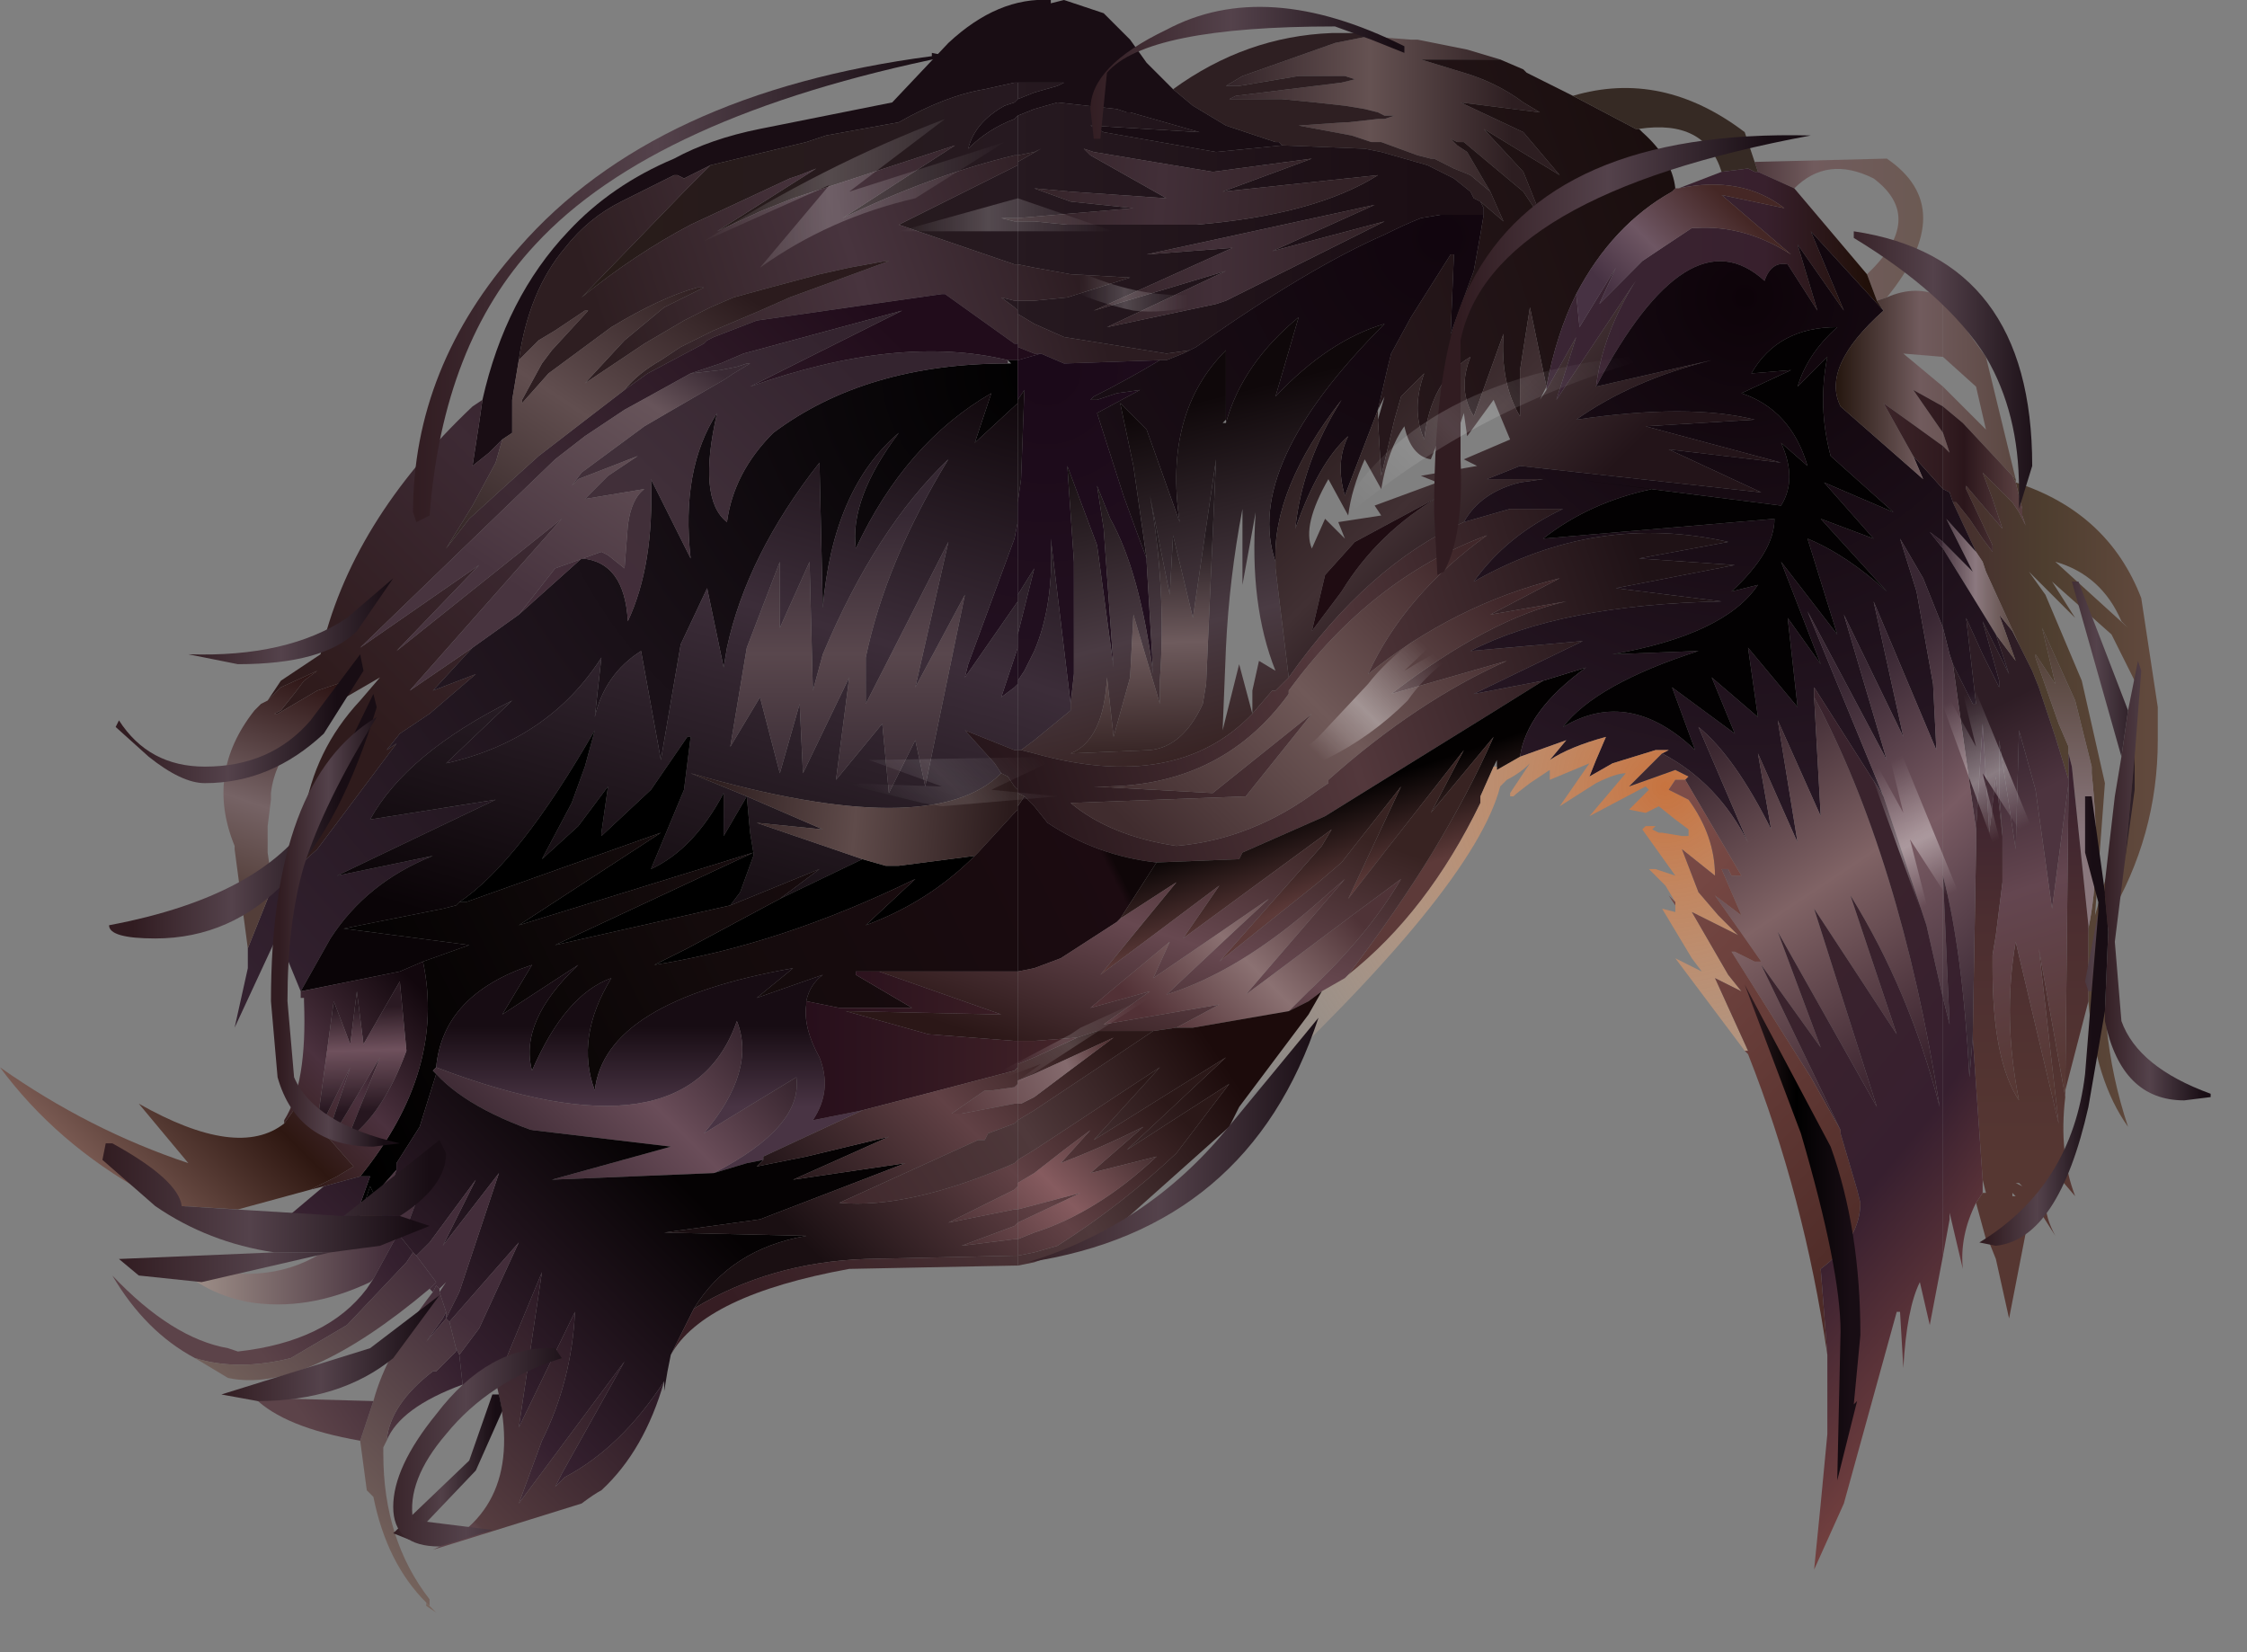 <?xml version="1.0" encoding="utf-8"?>
<svg version="1.1" id="Layer_1"
xmlns="http://www.w3.org/2000/svg"
xmlns:xlink="http://www.w3.org/1999/xlink"
xmlns:author="http://www.sothink.com"
width="34px" height="25px"
xml:space="preserve">
<rect width="100%" height="100%" fill="#808080" stroke="none"/>
<g id="34" transform="matrix(1, 0, 0, 1, -50.95, -11.2)">
<linearGradient
id="LinearGradID_1497" gradientUnits="userSpaceOnUse" gradientTransform="matrix(0.002, 0, -0, 0.002, 80.3, 17.05)" spreadMethod ="pad" x1="-819.2" y1="0" x2="819.2" y2="0" >
<stop  offset="0" style="stop-color:#21130B;stop-opacity:1" />
<stop  offset="0.408" style="stop-color:#715B5D;stop-opacity:1" />
<stop  offset="1" style="stop-color:#544138;stop-opacity:1" />
</linearGradient>
<path style="fill:url(#LinearGradID_1497) " d="M80.65,17.6L80.35 17.35L80.35 17.05L81 17.7L80.85 17.05L80.35 16.6L80.35 15.7L81 16.6L81.45 18.45L81.4 18.4L80.65 17.6M80.35,17.75L80.45 18.05L80.35 17.95L80.35 17.75" />
<linearGradient
id="LinearGradID_1498" gradientUnits="userSpaceOnUse" gradientTransform="matrix(0.002, 0, -0, 0.006, 81.85, 23.3)" spreadMethod ="pad" x1="-819.2" y1="0" x2="819.2" y2="0" >
<stop  offset="0" style="stop-color:#432B2E;stop-opacity:1" />
<stop  offset="0.51" style="stop-color:#4E3E2F;stop-opacity:1" />
<stop  offset="0.988" style="stop-color:#61493D;stop-opacity:1" />
</linearGradient>
<path style="fill:url(#LinearGradID_1498) " d="M81.5,18.7L81.45 18.5L81.4 18.4L81.45 18.45L81.45 18.5Q82.85 18.95 83.35 20.25L83.6 21.9L83.6 22.4Q83.6 23.85 82.85 25.1L82.85 25.15Q82.65 26.75 83.15 28.25Q82.65 27.55 82.55 26.35L82.55 25.25M82.55,25.25Q82.75 24.3 82.6 22.9L82.6 22.8L82.35 21.8L81.85 20.7L82.05 21.55L81.75 21.1L81.75 21.15L82.1 22.15L82.25 22.5L82.25 22.6L82.25 23L82.05 22.35L81.8 21.6L81.7 21.35L81.5 20.95L81 19.85L80.95 19.7L80.85 19.55L80.5 18.8L80.55 18.8L80.75 19.05L80.95 19.35L81.1 19.55L81.1 19.45L80.7 18.6L80.7 18.55L81.25 19.2L81.1 18.75L80.95 18.35L81.4 18.8L81.5 18.95L81.6 19.15L81.55 19L81.55 18.9L81.5 18.7M83.05,20.6Q82.75 19.9 82.05 19.7L83.15 20.7L83.05 20.6M83.25,21.5L82.9 20.8L82 20L82.35 20.55L81.65 19.85L81.9 20.2L82.45 21.5L82.8 23.05L82.65 25.05L83.15 23.35L83.25 21.65L83.25 21.5" />
<linearGradient
id="LinearGradID_1499" gradientUnits="userSpaceOnUse" gradientTransform="matrix(0.001, 0, -0, 0.001, 80.65, 18.3)" spreadMethod ="pad" x1="-819.2" y1="0" x2="819.2" y2="0" >
<stop  offset="0" style="stop-color:#42292D;stop-opacity:1" />
<stop  offset="0.51" style="stop-color:#2B161B;stop-opacity:1" />
<stop  offset="0.988" style="stop-color:#583E3F;stop-opacity:1" />
</linearGradient>
<path style="fill:url(#LinearGradID_1499) " d="M80.45,18.65L80.35 18.6L80.35 17.95L80.45 18.05L80.35 17.75L80.35 17.35L80.65 17.6L81.4 18.4L81.45 18.5L81.5 18.7L81.55 18.9L81.55 19L81.6 19.15L81.5 18.95L81.4 18.8L80.95 18.35L81.1 18.75L81.25 19.2L80.7 18.55L80.7 18.6L81.1 19.45L81.1 19.55L80.95 19.35L80.75 19.05L80.55 18.8L80.5 18.8L80.45 18.65" />
<linearGradient
id="LinearGradID_1500" gradientUnits="userSpaceOnUse" gradientTransform="matrix(0, 0.001, -0.002, 0.001, 81.25, 22.65)" spreadMethod ="pad" x1="-819.2" y1="0" x2="819.2" y2="0" >
<stop  offset="0" style="stop-color:#2E1D25;stop-opacity:1" />
<stop  offset="1" style="stop-color:#4D343F;stop-opacity:1" />
</linearGradient>
<path style="fill:url(#LinearGradID_1500) " d="M81.7,21.35L81.8 21.6L82.05 22.35L82.25 23L82.25 23.05L82 24.95L81.75 23.15L81.5 22.25L81.45 24.05L81.2 22.4L81.2 23.15L81.25 23.85L81.15 22.95L81.05 23.8L80.95 22.15L80.85 23.75L80.5 21.25L80.8 21.85L80.85 21.85L80.7 20.55L80.95 21.1L81.2 21.6L81.2 21.5L80.95 20.6L81.35 21.4L81.15 20.8L81.45 21.2L81.2 20.5L81.4 20.75L81.5 20.95L81.7 21.35" />
<linearGradient
id="LinearGradID_1501" gradientUnits="userSpaceOnUse" gradientTransform="matrix(0.001, 0, -0, 0.001, 80.85, 20.1)" spreadMethod ="pad" x1="-819.2" y1="0" x2="819.2" y2="0" >
<stop  offset="0" style="stop-color:#24111F;stop-opacity:1" />
<stop  offset="0.494" style="stop-color:#8C797F;stop-opacity:1" />
<stop  offset="0.988" style="stop-color:#4B392E;stop-opacity:1" />
</linearGradient>
<path style="fill:url(#LinearGradID_1501) " d="M80.35,19.5L80.35 19.4L80.8 19.85L80.4 19.05L80.85 19.55L80.95 19.7L81 19.85L81.5 20.95L81.4 20.75L81.2 20.5L81.45 21.2L81.15 20.8L80.35 19.5" />
<radialGradient
id="RadialGradID_1502" gradientUnits="userSpaceOnUse" gradientTransform="matrix(0.008, 0.001, -0.001, 0.01, 77.8, 15.7)" spreadMethod ="pad" cx="0" cy="0" r="819.2" fx="0" fy="0" >
<stop  offset="0"  style="stop-color:#0D0309;stop-opacity:1" />
<stop  offset="0.988"  style="stop-color:#281825;stop-opacity:1" />
</radialGradient>
<path style="fill:url(#RadialGradID_1502) " d="M80.45,21.1L80.35 20.7L80.35 19.5L81.15 20.8L81.35 21.4L80.95 20.6L81.2 21.5L81.2 21.6L80.95 21.1L80.7 20.55L80.85 21.85L80.8 21.85L80.5 21.25L80.45 21.1M80.35,18.6L80.45 18.65L80.5 18.8L80.85 19.55L80.4 19.05L80.8 19.85L80.35 19.4L80.35 18.6" />
<linearGradient
id="LinearGradID_1503" gradientUnits="userSpaceOnUse" gradientTransform="matrix(0.001, 0.002, -0.001, 0, 82.05, 22.25)" spreadMethod ="pad" x1="-819.2" y1="0" x2="819.2" y2="0" >
<stop  offset="0" style="stop-color:#4C3A2E;stop-opacity:1" />
<stop  offset="0.973" style="stop-color:#8A777D;stop-opacity:1" />
</linearGradient>
<path style="fill:url(#LinearGradID_1503) " d="M82.55,25.2L82.3 22.8L82.25 22.6L82.25 22.5L82.1 22.15L81.75 21.15L81.75 21.1L82.05 21.55L81.85 20.7L82.35 21.8L82.6 22.8L82.6 22.9Q82.75 24.3 82.55 25.25L82.55 25.2" />
<linearGradient
id="LinearGradID_1504" gradientUnits="userSpaceOnUse" gradientTransform="matrix(0, 0.004, -0.004, 0, 81.75, 25.6)" spreadMethod ="pad" x1="-819.2" y1="0" x2="819.2" y2="0" >
<stop  offset="0" style="stop-color:#361F2F;stop-opacity:1" />
<stop  offset="0.427" style="stop-color:#4C2E30;stop-opacity:1" />
<stop  offset="0.988" style="stop-color:#563732;stop-opacity:1" />
</linearGradient>
<path style="fill:url(#LinearGradID_1504) " d="M82.25,23.05L82.25 23L82.25 22.6L82.3 22.8L82.55 25.2L82.55 25.25L82.55 26.35L82.2 27.7L82.25 23.05M80.95,29.25L81 29.25L80.95 29.05L80.8 26.9L80.85 24.05L80.85 23.75L80.95 22.15L81.05 23.8L81.15 22.95L81.25 23.85L81.25 24.55L81.15 25.35L81.1 25.65L81.1 25.85Q81.1 27.25 81.5 27.85Q81.25 26.6 81.45 25.45L82.1 28.2L81.8 25.55L82.2 27.8Q82.1 28.65 82.35 29.3L82.05 28.95Q81.75 29.35 82.05 29.9L81.7 29.35L81.35 31.15L81.15 30.25L81.05 30L81 29.95L80.85 29.4L80.95 29.25M81.4,29.25L81.4 29.3L81.45 29.3L81.4 29.25M81.55,29.15L81.5 29.1L81.45 29.1L81.55 29.15" />
<linearGradient
id="LinearGradID_1505" gradientUnits="userSpaceOnUse" gradientTransform="matrix(0.001, 0.003, -0.003, 0.001, 81.7, 25.2)" spreadMethod ="pad" x1="-819.2" y1="0" x2="819.2" y2="0" >
<stop  offset="0" style="stop-color:#3C2833;stop-opacity:1" />
<stop  offset="0.392" style="stop-color:#644650;stop-opacity:1" />
<stop  offset="0.988" style="stop-color:#563732;stop-opacity:1" />
<stop  offset="1" style="stop-color:#523331;stop-opacity:1" />
</linearGradient>
<path style="fill:url(#LinearGradID_1505) " d="M82.2,27.7L82.2 27.8L81.8 25.55L82.1 28.2L81.45 25.45Q81.25 26.6 81.5 27.85Q81.1 27.25 81.1 25.85L81.1 25.65L81.15 25.35L81.25 24.55L81.25 23.85L81.2 23.15L81.2 22.4L81.45 24.05L81.5 22.25L81.75 23.15L82 24.95L82.25 23.05L82.2 27.7" />
<linearGradient
id="LinearGradID_1506" gradientUnits="userSpaceOnUse" gradientTransform="matrix(0.003, 0, -0, 0.002, 71.8, 13.1)" spreadMethod ="pad" x1="-819.2" y1="0" x2="819.2" y2="0" >
<stop  offset="0" style="stop-color:#2F2025;stop-opacity:1" />
<stop  offset="0.475" style="stop-color:#655252;stop-opacity:1" />
<stop  offset="0.914" style="stop-color:#2D1E21;stop-opacity:1" />
</linearGradient>
<path style="fill:url(#LinearGradID_1506) " d="M72.45,12.1L73.1 12.3Q73.6 12.45 74 12.75L74.25 12.9L73.05 12.75L74 13.2L74.55 13.85L73.4 13.15L74 13.8L74.3 14.55L74 14.1L73.1 13.35L73 13.35L72.9 13.3L73 13.4L73.15 13.5L73.5 14.1L73.2 13.85L72.95 13.75L72.65 13.6L72.6 13.6L72.4 13.55L71.85 13.35L71.7 13.35L71.4 13.25L70.6 13.1L71.3 13.05L71.35 13.05L71.8 13L71.9 13L72.05 12.95L71.9 12.95L71.8 12.9L71.6 12.85L71.3 12.8L70.85 12.75L70.35 12.7L69.8 12.7L69.55 12.7L69.65 12.65L71.25 12.45L71.45 12.4L71.3 12.35L71.2 12.35L70.6 12.35L69.7 12.5L69.6 12.5L69.5 12.5L69.75 12.35L71.15 11.85L71.65 11.75L72.3 11.8L72.4 11.8L72.9 11.9L73.15 11.95L73.65 12.1L72.45 12.1" />
<path style="fill:#2E1F22;fill-opacity:1" d="M73.7,14.55L73.35 14.25L73.25 14.2L73.2 14.1L72.95 13.9L72.65 13.75L72.55 13.7L71.85 13.5L71.6 13.45L70.35 13.4L70.3 13.35L70.25 13.35L69.5 13.1L69 12.8L68.7 12.55Q69.8 11.75 71.1 11.7L71.65 11.7L71.65 11.75L71.15 11.85L69.75 12.35L69.5 12.5L69.6 12.5L69.7 12.5L70.6 12.35L71.2 12.35L71.3 12.35L71.45 12.4L71.25 12.45L69.65 12.65L69.55 12.7L69.8 12.7L70.35 12.7L70.85 12.75L71.3 12.8L71.6 12.85L71.8 12.9L71.9 12.95L72.05 12.95L71.9 13L71.8 13L71.35 13.05L71.3 13.05L70.6 13.1L71.4 13.25L71.7 13.35L71.85 13.35L72.4 13.55L72.6 13.6L72.65 13.6L72.95 13.75L73.2 13.85L73.5 14.1L73.7 14.55" />
<linearGradient
id="LinearGradID_1507" gradientUnits="userSpaceOnUse" gradientTransform="matrix(-0.003, 0.002, -0.001, -0.003, 73.45, 14.7)" spreadMethod ="pad" x1="-819.2" y1="0" x2="819.2" y2="0" >
<stop  offset="0" style="stop-color:#1A0E0E;stop-opacity:1" />
<stop  offset="0.914" style="stop-color:#26171B;stop-opacity:1" />
</linearGradient>
<path style="fill:url(#LinearGradID_1507) " d="M74.1,15.85L73.95 16.8L73.95 17.5Q73.65 17 73.7 16.25L73.25 17.5Q73 17.1 73.2 16.6Q72.6 16.95 72.5 17.85Q72.3 17.4 72.5 16.85L72.15 17.2L72.05 17.55L71.85 18.4L71.8 17.55L71.9 17.2L71.8 17.4L71.95 16.75L72 16.55L72.3 16L72.9 15.05L72.95 15.05L72.9 16.25L73.25 15.3L73.35 14.75L73.4 14.45L73.4 14.35L73.35 14.25L73.7 14.55L73.5 14.1L73.15 13.5L73 13.4L72.9 13.3L73 13.35L73.1 13.35L74 14.1L74.3 14.55L74 13.8L73.4 13.15L74.55 13.85L74 13.2L73.05 12.75L74.25 12.9L74 12.75Q73.6 12.45 73.1 12.3L72.45 12.1L73.65 12.1L74 12.25L74.05 12.3L74.75 12.65L75.7 13.15L75.75 13.15L75.8 13.2Q76.25 13.6 76.3 14.05L76.25 14.1Q75.35 14.6 74.8 15.65Q74.5 16.25 74.35 17.05L74.1 15.85" />
<path style="fill:#190D14;fill-opacity:1" d="M58.7,17.25L58.7 17.7L58.7 17.75L58.55 17.85L58.4 18L58.35 18.05L58.1 18.25L58.2 17.6L58.25 17.25Q58.6 15.7 59.55 14.7Q60.2 14 61.15 13.6Q61.7 13.3 62.45 13.15L64.45 12.75L65.3 11.85Q66.05 11.15 66.85 11.2L66.85 11.25L67.05 11.2L67.65 11.4L68.05 11.8L68.3 12.15L68.7 12.55L69 12.8L69.5 13.1L70.25 13.35L70.3 13.35L70.35 13.4L69.35 13.5L67.65 13.2L67.45 13.1L69.1 13.2L68.05 12.9L68 12.9L67.85 12.85L66.95 12.75L66.6 12.85L66.35 12.95L66.3 13Q65.9 13.15 65.6 13.45Q65.7 13.05 66.15 12.8L66.3 12.75L66.35 12.7L66.6 12.6L66.95 12.5L67.05 12.45L66.9 12.45L66.6 12.45L66.35 12.45L66.3 12.45L65.85 12.55Q65.25 12.65 64.55 13.05L63.45 13.25L63.15 13.35L61.7 13.7L61.3 13.9L61.2 13.85L61.15 13.85L60.35 14.25Q59.85 14.5 59.5 14.95Q58.95 15.6 58.8 16.65L58.7 17.25" />
<linearGradient
id="LinearGradID_1508" gradientUnits="userSpaceOnUse" gradientTransform="matrix(0.008, 0.001, -0, 0.002, 67.1, 14.45)" spreadMethod ="pad" x1="-819.2" y1="0" x2="819.2" y2="0" >
<stop  offset="0" style="stop-color:#281C19;stop-opacity:1" />
<stop  offset="0.431" style="stop-color:#261920;stop-opacity:1" />
<stop  offset="0.914" style="stop-color:#1B0E14;stop-opacity:1" />
</linearGradient>
<path style="fill:url(#LinearGradID_1508) " d="M66.35,13.7L66.35 13.65L66.7 13.45L66.6 13.5L66.35 13.55L66.35 12.95L66.6 12.85L66.95 12.75L67.85 12.85L68 12.9L68.05 12.9L69.1 13.2L67.45 13.1L67.65 13.2L69.35 13.5L70.35 13.4L71.6 13.45L71.85 13.5L72.55 13.7L72.65 13.75L72.95 13.9L73.2 14.1L73.25 14.2L73.35 14.25L73.4 14.35L73.4 14.45L73.3 14.45L72.9 14.45L72.75 14.45L72.45 14.5Q72.2 14.6 71.9 14.75Q70.75 15.25 69.05 16.45L68.95 16.5L68.6 16.55L67.05 16.3L66.6 16.1L66.35 15.95L66.35 15.9L66.35 15.75L66.6 15.75L67.1 15.7L68.05 15.4L67.15 15.35L66.6 15.25L66.35 15.2L66.35 14.55L66.6 14.55L67.1 14.6L69.05 14.6Q70.85 14.45 71.8 13.85L69.45 14.1L70.8 13.6L69.3 13.8L67.5 13.5L67.35 13.45L67.45 13.55L68.6 14.2L67.15 14.1L66.6 14.05L67.15 14.25L68.1 14.35L66.35 14.5L66.35 13.7M66.35,12.45L66.6 12.45L66.9 12.45L67.05 12.45L66.95 12.5L66.6 12.6L66.35 12.7L66.35 12.45M69.5,15.75L71.9 14.55L70.2 15L71.75 14.3L68.3 15.05L69.6 14.95L67.5 15.9L69.5 15.3L67.7 16.15L69.35 15.8L69.5 15.75" />
<linearGradient
id="LinearGradID_1509" gradientUnits="userSpaceOnUse" gradientTransform="matrix(0.003, 0, -7.62939e-05, 0.001, 68.85, 14.1)" spreadMethod ="pad" x1="-819.2" y1="0" x2="819.2" y2="0" >
<stop  offset="0" style="stop-color:#332227;stop-opacity:1" />
<stop  offset="0.431" style="stop-color:#422F38;stop-opacity:1" />
<stop  offset="0.914" style="stop-color:#332227;stop-opacity:1" />
</linearGradient>
<path style="fill:url(#LinearGradID_1509) " d="M66.35,14.5L68.1 14.35L67.15 14.25L66.6 14.05L67.15 14.1L68.6 14.2L67.45 13.55L67.35 13.45L67.5 13.5L69.3 13.8L70.8 13.6L69.45 14.1L71.8 13.85Q70.85 14.45 69.05 14.6L67.1 14.6L66.6 14.55L66.35 14.55L66.35 14.5" />
<linearGradient
id="LinearGradID_1510" gradientUnits="userSpaceOnUse" gradientTransform="matrix(0.009, 0.001, -0, 0.002, 67.3, 14.45)" spreadMethod ="pad" x1="-819.2" y1="0" x2="819.2" y2="0" >
<stop  offset="0" style="stop-color:#281C19;stop-opacity:1" />
<stop  offset="0.431" style="stop-color:#261920;stop-opacity:1" />
<stop  offset="0.914" style="stop-color:#1B0E14;stop-opacity:1" />
</linearGradient>
<path style="fill:url(#LinearGradID_1510) " d="M66.35,13.7L66.35 14.5L66.1 14.5L66.3 14.55L66.35 14.55L66.35 15.2L66.3 15.2L64.55 14.6L66.35 13.7M66.35,15.75L66.35 15.9L66.3 15.85L66.1 15.7L66.3 15.75L66.35 15.75M61.7,13.7L63.15 13.35L63.45 13.25L64.55 13.05Q65.25 12.65 65.85 12.55L66.3 12.45L66.35 12.45L66.35 12.7L66.3 12.75L66.15 12.8Q65.7 13.05 65.6 13.45Q65.9 13.15 66.3 13L66.35 12.95L66.35 13.55L66.3 13.55Q65.05 13.85 63.7 14.5L65.4 13.4L62.95 14.2L62.45 14.4L61.8 14.7L63.3 13.75L63.05 13.85L62.9 13.9L61.4 14.6Q60.55 15.05 59.75 15.7L61.3 14.1L61.7 13.7" />
<linearGradient
id="LinearGradID_1511" gradientUnits="userSpaceOnUse" gradientTransform="matrix(0.005, -0.001, 0.001, 0.003, 64.2, 15.5)" spreadMethod ="pad" x1="-819.2" y1="0" x2="819.2" y2="0" >
<stop  offset="0" style="stop-color:#2E1E21;stop-opacity:1" />
<stop  offset="0.475" style="stop-color:#48343E;stop-opacity:1" />
<stop  offset="0.914" style="stop-color:#2C1C21;stop-opacity:1" />
</linearGradient>
<path style="fill:url(#LinearGradID_1511) " d="M66.35,15.75L66.3 15.75L66.1 15.7L66.3 15.85L66.35 15.9L66.35 15.95L66.35 16.4L66.3 16.4L65.25 15.65L65.2 15.65L62.4 16.05L61.75 16.3L61.65 16.35L61.6 16.4L60.75 16.85L60.4 17.1Q60.6 16.85 60.95 16.65L61.25 16.45L61.75 16.2L62.45 15.9L62.9 15.7L64.4 15.15L64.35 15.15L63.8 15.25L63.35 15.35L62.6 15.55L62.05 15.7L61.7 15.85L61.3 16.05L60.7 16.4L59.8 17L60.4 16.35L61 15.85L61.6 15.55L61.5 15.55Q60.95 15.7 60.2 16.15L59.25 16.85L58.85 17.3L58.85 17.25L59.15 16.7L59.3 16.5L59.85 15.9L59.8 15.9L59.35 16.2L59.1 16.35L58.8 16.65Q58.95 15.6 59.5 14.95Q59.85 14.5 60.35 14.25L61.15 13.85L61.2 13.85L61.3 13.9L61.7 13.7L61.3 14.1L59.75 15.7Q60.55 15.05 61.4 14.6L62.9 13.9L63.05 13.85L63.3 13.75L61.8 14.7L62.45 14.4L62.95 14.2L65.4 13.4L63.7 14.5Q65.05 13.85 66.3 13.55L66.35 13.55L66.35 13.65L66.35 13.7L64.55 14.6L66.3 15.2L66.35 15.2L66.35 15.75" />
<linearGradient
id="LinearGradID_1512" gradientUnits="userSpaceOnUse" gradientTransform="matrix(0.004, -0.001, 0.001, 0.003, 64.45, 15.5)" spreadMethod ="pad" x1="-819.2" y1="0" x2="819.2" y2="0" >
<stop  offset="0" style="stop-color:#2E1E21;stop-opacity:1" />
<stop  offset="0.475" style="stop-color:#48343E;stop-opacity:1" />
<stop  offset="0.914" style="stop-color:#2C1C21;stop-opacity:1" />
</linearGradient>
<path style="fill:url(#LinearGradID_1512) " d="M66.35,15.2L66.6 15.25L67.15 15.35L68.05 15.4L67.1 15.7L66.6 15.75L66.35 15.75L66.35 15.2M68.85,16.55L68.6 16.65L68.5 16.65L67.05 16.7L66.7 16.55L66.6 16.55L66.35 16.45L66.35 16.4L66.35 15.95L66.6 16.1L67.05 16.3L68.6 16.55L68.95 16.5L68.85 16.55M66.35,13.55L66.6 13.5L66.7 13.45L66.35 13.65L66.35 13.55" />
<linearGradient
id="LinearGradID_1513" gradientUnits="userSpaceOnUse" gradientTransform="matrix(0.004, 0, -9.15527e-05, 0.001, 69.35, 14.1)" spreadMethod ="pad" x1="-819.2" y1="0" x2="819.2" y2="0" >
<stop  offset="0" style="stop-color:#332227;stop-opacity:1" />
<stop  offset="0.431" style="stop-color:#422F38;stop-opacity:1" />
<stop  offset="0.914" style="stop-color:#332227;stop-opacity:1" />
</linearGradient>
<path style="fill:url(#LinearGradID_1513) " d="M66.35,14.5L66.35 14.55L66.3 14.55L66.1 14.5L66.35 14.5" />
<linearGradient
id="LinearGradID_1514" gradientUnits="userSpaceOnUse" gradientTransform="matrix(0.005, -0.004, 0.004, 0.004, 60.85, 19.35)" spreadMethod ="pad" x1="-819.2" y1="0" x2="819.2" y2="0" >
<stop  offset="0" style="stop-color:#2F1B1C;stop-opacity:1" />
<stop  offset="0.408" style="stop-color:#3D2A34;stop-opacity:1" />
<stop  offset="0.957" style="stop-color:#210C1B;stop-opacity:1" />
</linearGradient>
<path style="fill:url(#LinearGradID_1514) " d="M56,22.95L56.1 22.85L56.2 22.65L55.55 23.55Q55.7 22.55 56.4 21.8L56.7 21.45L55.75 22L56.2 21.5L55.75 21.65L55.15 22L55.1 22L55.2 21.95L55.4 21.7L55.55 21.5L55.75 21.35L55.2 21.6L55.15 21.65L55 21.8L55.2 21.5L55.8 21.1Q56.25 19.1 58.1 17.35L58.25 17.25L58.2 17.6L58.1 18.25L58.35 18.05L58.4 18L58.55 17.85L58.45 18.2L58.1 18.85L57.7 19.5L58.05 19.05L58.6 18.55L59.1 18.1L60.4 17.1L60.75 16.85L61.6 16.4L61.65 16.35L61.75 16.3L62.4 16.05L65.2 15.65L65.25 15.65L66.3 16.4L66.35 16.4L66.35 16.45L66.35 16.65L66.2 16.65Q64.55 16.25 62.3 17.05L64.6 15.9L62.2 16.55L61.85 16.7L61.4 16.85L60.4 17.4L59.8 17.8L59.35 18.15L56.4 21L58.2 19.75L56.95 21.05L59.45 19.05L57.15 21.65L58.1 21L57.5 21.65L58.15 21.4L57.45 22L57 22.3L56.8 22.55L56.95 22.45L55.75 24.05L55.2 24.55L56 22.95" />
<radialGradient
id="RadialGradID_1515" gradientUnits="userSpaceOnUse" gradientTransform="matrix(0.02, 0.002, -0.002, 0.018, 66.95, 16.8)" spreadMethod ="pad" cx="0" cy="0" r="819.2" fx="0" fy="0" >
<stop  offset="0"  style="stop-color:#000000;stop-opacity:1" />
<stop  offset="0.973"  style="stop-color:#33212F;stop-opacity:1" />
</radialGradient>
<path style="fill:url(#RadialGradID_1515) " d="M65.7,17.9L65.95 17.15Q64.65 17.9 63.9 19.5Q63.8 18.75 64.55 17.75Q63.55 18.6 63.4 20.4L63.35 18.2Q62.25 19.6 61.95 21L61.9 21.3L61.65 20.1L61.25 20.95L60.95 22.7L60.65 21.05Q60.1 21.4 59.95 22.05L60.05 21.15Q59.25 22.4 57.7 22.75L58.7 21.8Q57.1 22.6 56.55 23.6L58.45 23.3L56.05 24.45L57.5 24.15Q56.5 24.55 55.95 25.4L55.5 26.2L55.15 25.35L54.5 26.75L54.7 25.85L54.7 25.55L55.1 24.55L55.1 24.6L55.2 24.55L55.75 24.05L56.95 22.45L56.8 22.55L57 22.3L57.45 22L58.15 21.4L57.5 21.65L58.1 21L58.8 20.5L59.75 19.65Q60.4 19.7 60.45 20.6Q60.85 19.75 60.8 18.45L61.4 19.65Q61.25 18.3 61.8 17.45Q61.5 18.75 61.95 19.1Q62.05 18.35 62.65 17.75Q64.05 16.7 66.2 16.7L66.25 16.7L66.2 16.65L66.35 16.65L66.35 17.25L66.35 17.3L65.7 17.9" />
<linearGradient
id="LinearGradID_1516" gradientUnits="userSpaceOnUse" gradientTransform="matrix(0.004, -0.004, 0.003, 0.004, 61.6, 19.35)" spreadMethod ="pad" x1="-819.2" y1="0" x2="819.2" y2="0" >
<stop  offset="0" style="stop-color:#2F1B1C;stop-opacity:1" />
<stop  offset="0.408" style="stop-color:#3D2A34;stop-opacity:1" />
<stop  offset="0.957" style="stop-color:#210C1B;stop-opacity:1" />
</linearGradient>
<path style="fill:url(#LinearGradID_1516) " d="M66.6,16.55L66.7 16.55L66.35 16.65L66.35 16.45L66.6 16.55" />
<linearGradient
id="LinearGradID_1517" gradientUnits="userSpaceOnUse" gradientTransform="matrix(0.003, -0.002, 0.002, 0.002, 61.75, 18.5)" spreadMethod ="pad" x1="-819.2" y1="0" x2="819.2" y2="0" >
<stop  offset="0.016" style="stop-color:#442E3A;stop-opacity:1" />
<stop  offset="0.384" style="stop-color:#402F39;stop-opacity:1" />
<stop  offset="0.973" style="stop-color:#34242F;stop-opacity:1" />
</linearGradient>
<path style="fill:url(#LinearGradID_1517) " d="M66.2,16.65L66.2 16.7Q64.05 16.7 62.65 17.75Q62.05 18.35 61.95 19.1Q61.5 18.75 61.8 17.45Q61.25 18.3 61.4 19.65L60.8 18.45Q60.85 19.75 60.45 20.6Q60.4 19.7 59.75 19.65L58.8 20.5L59.35 19.8L60.05 19.55L60.15 19.6L60.4 19.8L60.45 19.15Q60.5 18.75 60.7 18.6L59.8 18.75L60.15 18.4L60.6 18.1L59.7 18.45L59.6 18.55L59.75 18.35L60.7 17.65L61.9 16.95L62.05 16.85L62.3 16.7L62.25 16.7L62.1 16.75L61.85 16.8L61.4 16.85L61.85 16.7L62.2 16.55L64.6 15.9L62.3 17.05Q64.55 16.25 66.2 16.65" />
<radialGradient
id="RadialGradID_1518" gradientUnits="userSpaceOnUse" gradientTransform="matrix(0.017, 0.002, -0.002, 0.018, 66.8, 16.8)" spreadMethod ="pad" cx="0" cy="0" r="819.2" fx="0" fy="0" >
<stop  offset="0.016"  style="stop-color:#1B0919;stop-opacity:1" />
<stop  offset="0.973"  style="stop-color:#33212F;stop-opacity:1" />
</radialGradient>
<path style="fill:url(#RadialGradID_1518) " d="M66.35,16.65L66.7 16.55L67.05 16.7L68.5 16.65Q68 16.95 67.5 17.2L67.45 17.25L67.55 17.25L67.85 17.15L68.2 17.1L67.55 17.45L67.95 18.7L68.15 19.25L68.3 19.65L68.3 19.7L68.4 21.4Q68.2 19.85 67.75 19.05L67.55 18.55L67.65 19.2L67.8 21.3L67.55 19.45L67.1 18.25L67.2 19.7L67.2 21.4L67.15 21.85L66.85 19.35Q66.9 20.35 66.6 21.05L66.45 21.35L66.35 21.5L66.35 21L66.35 20.8L66.6 19.8L66.35 20.2L66.35 19.1L66.35 18.8L66.4 18.45L66.45 17.1L66.35 17.25L66.35 16.65" />
<linearGradient
id="LinearGradID_1519" gradientUnits="userSpaceOnUse" gradientTransform="matrix(0.002, -0.006, 0.006, 0.002, 62.75, 21)" spreadMethod ="pad" x1="-819.2" y1="0" x2="819.2" y2="0" >
<stop  offset="0" style="stop-color:#0A0407;stop-opacity:1" />
<stop  offset="0.565" style="stop-color:#3C2D39;stop-opacity:1" />
<stop  offset="1" style="stop-color:#0D0509;stop-opacity:1" />
</linearGradient>
<path style="fill:url(#LinearGradID_1519) " d="M66.35,17.3L66.35 17.25L66.45 17.1L66.4 18.45L66.35 18.8L66.35 17.3M66.35,20.3L66.35 20.2L66.6 19.8L66.35 20.8L66.35 20.3M66.35,22.55L66.35 21.55L66.35 21.5L66.45 21.35L66.6 21.05Q66.9 20.35 66.85 19.35L67.15 21.85L67.15 21.95L66.6 22.4L66.4 22.55L66.35 22.55" />
<radialGradient
id="RadialGradID_1520" gradientUnits="userSpaceOnUse" gradientTransform="matrix(0.008, 0.001, -0.001, 0.008, 72.75, 14.8)" spreadMethod ="pad" cx="0" cy="0" r="819.2" fx="0" fy="0" >
<stop  offset="0"  style="stop-color:#11050E;stop-opacity:1" />
<stop  offset="0.918"  style="stop-color:#190E15;stop-opacity:1" />
</radialGradient>
<path style="fill:url(#RadialGradID_1520) " d="M73.35,14.75L73.25 15.3L72.9 16.25L72.95 15.05L72.9 15.05L72.3 16L72 16.55L71.95 16.75L71.8 17.4L71.3 18.7Q71.15 18.2 71.35 17.8Q70.9 18.2 70.55 19.2Q70.65 18.2 71.25 17.25Q70.2 18.6 70.25 19.7Q69.75 18.25 71.9 16.1Q71.05 16.35 70.25 17.2L70.6 16Q69.75 16.7 69.5 17.6L69.5 17.55L69.5 16.5Q68.55 17.45 68.8 19.1L68.3 17.7L67.9 17.3L68.1 18.25L68.3 19.65L68.15 19.25L67.95 18.7L67.55 17.45L68.2 17.1L67.85 17.15L67.55 17.25L67.45 17.25L67.5 17.2Q68 16.95 68.5 16.65L68.6 16.65L68.85 16.55L68.95 16.5L69.05 16.45Q70.75 15.25 71.9 14.75Q72.2 14.6 72.45 14.5L72.75 14.45L72.9 14.45L73.3 14.45L73.4 14.45L73.35 14.75" />
<linearGradient
id="LinearGradID_1521" gradientUnits="userSpaceOnUse" gradientTransform="matrix(0.001, 0.003, -0.004, 0.001, 69.2, 19.9)" spreadMethod ="pad" x1="-819.2" y1="0" x2="819.2" y2="0" >
<stop  offset="0" style="stop-color:#0F080A;stop-opacity:1" />
<stop  offset="0.635" style="stop-color:#4A3B43;stop-opacity:1" />
<stop  offset="1" style="stop-color:#382424;stop-opacity:1" />
</linearGradient>
<path style="fill:url(#LinearGradID_1521) " d="M66.6,22.6L66.4 22.55L66.6 22.4L67.15 21.95L67.15 21.85L67.2 21.4L67.2 19.7L67.1 18.25L67.55 19.45L67.8 21.3L67.65 19.2L67.55 18.55L67.75 19.05Q68.2 19.85 68.4 21.4L68.3 19.7L68.3 19.65L68.1 18.25L67.9 17.3L68.3 17.7L68.8 19.1Q68.55 17.45 69.5 16.5L69.5 17.55L69.45 17.6L69.5 17.6Q69.75 16.7 70.6 16L70.25 17.2Q71.05 16.35 71.9 16.1Q69.75 18.25 70.25 19.7L70.25 19.8L70.45 21.45L70.35 21.55L70.25 21.65L70.2 21.65L69.9 22Q68.75 23.2 66.6 22.6M69.9,21.65L70 21.2L70.25 21.35Q69.85 20.35 69.95 18.95L69.75 20.05L69.75 18.9Q69.55 19.95 69.5 21L69.45 22.25L69.7 21.25L69.9 22L69.9 21.65M68.5,21.5L68.5 21.85L68.1 20.5L68.05 21.45L67.8 22.35L67.7 21.45Q67.65 22.4 67.15 22.6L68.35 22.55Q68.85 22.5 69.15 21.85L69.2 21.55L69.35 18.15L69 20.55L68.7 19.3L68.65 20.2L68.35 18.7Q68.6 20.1 68.5 21.5" />
<linearGradient
id="LinearGradID_1522" gradientUnits="userSpaceOnUse" gradientTransform="matrix(0.003, 0, -0, 0.001, 69.7, 15.2)" spreadMethod ="pad" x1="-819.2" y1="0" x2="819.2" y2="0" >
<stop  offset="0" style="stop-color:#332227;stop-opacity:1" />
<stop  offset="0.431" style="stop-color:#422F38;stop-opacity:1" />
<stop  offset="0.914" style="stop-color:#332227;stop-opacity:1" />
</linearGradient>
<path style="fill:url(#LinearGradID_1522) " d="M69.35,15.8L67.7 16.15L69.5 15.3L67.5 15.9L69.6 14.95L68.3 15.05L71.75 14.3L70.2 15L71.9 14.55L69.5 15.75L69.35 15.8" />
<linearGradient
id="LinearGradID_1523" gradientUnits="userSpaceOnUse" gradientTransform="matrix(0.002, -0.003, 0.003, 0.002, 60.5, 17.45)" spreadMethod ="pad" x1="-819.2" y1="0" x2="819.2" y2="0" >
<stop  offset="0" style="stop-color:#362828;stop-opacity:1" />
<stop  offset="0.431" style="stop-color:#614E4F;stop-opacity:1" />
<stop  offset="0.914" style="stop-color:#2B1B1D;stop-opacity:1" />
</linearGradient>
<path style="fill:url(#LinearGradID_1523) " d="M59.1,18.1L58.6 18.55L58.05 19.05L57.7 19.5L58.1 18.85L58.45 18.2L58.55 17.85L58.7 17.75L58.7 17.7L58.7 17.25L58.8 16.65L59.1 16.35L59.35 16.2L59.8 15.9L59.85 15.9L59.3 16.5L59.15 16.7L58.85 17.25L58.85 17.3L59.25 16.85L60.2 16.15Q60.95 15.7 61.5 15.55L61.6 15.55L61 15.85L60.4 16.35L59.8 17L60.7 16.4L61.3 16.05L61.7 15.85L62.05 15.7L62.6 15.55L63.35 15.35L63.8 15.25L64.35 15.15L64.4 15.15L62.9 15.7L62.45 15.9L61.75 16.2L61.25 16.45L60.95 16.65Q60.6 16.85 60.4 17.1L59.1 18.1" />
<linearGradient
id="LinearGradID_1524" gradientUnits="userSpaceOnUse" gradientTransform="matrix(0.002, -0.002, 0.003, 0.002, 60.15, 18.3)" spreadMethod ="pad" x1="-819.2" y1="0" x2="819.2" y2="0" >
<stop  offset="0" style="stop-color:#48343F;stop-opacity:1" />
<stop  offset="0.761" style="stop-color:#67545A;stop-opacity:1" />
<stop  offset="0.973" style="stop-color:#3A2A34;stop-opacity:1" />
</linearGradient>
<path style="fill:url(#LinearGradID_1524) " d="M61.4,16.85L61.85 16.8L62.1 16.75L62.25 16.7L62.3 16.7L62.05 16.85L61.9 16.95L60.7 17.65L59.75 18.35L59.6 18.55L59.7 18.45L60.6 18.1L60.15 18.4L59.8 18.75L60.7 18.6Q60.5 18.75 60.45 19.15L60.4 19.8L60.15 19.6L60.05 19.55L59.35 19.8L58.8 20.5L58.1 21L57.15 21.65L59.45 19.05L56.95 21.05L58.2 19.75L56.4 21L59.35 18.15L59.8 17.8L60.4 17.4L61.4 16.85" />
<radialGradient
id="RadialGradID_1525" gradientUnits="userSpaceOnUse" gradientTransform="matrix(0.02, 0.002, -0.002, 0.018, 66.95, 16.8)" spreadMethod ="pad" cx="0" cy="0" r="819.2" fx="0" fy="0" >
<stop  offset="0.016"  style="stop-color:#1B0919;stop-opacity:1" />
<stop  offset="0.973"  style="stop-color:#33212F;stop-opacity:1" />
</radialGradient>
<path style="fill:url(#RadialGradID_1525) " d="M66.35,20.3L65.55 21.45L65.6 21.25L66.3 19.35L66.35 19.1L66.35 20.2L66.35 20.3M66.35,21.55L66.3 21.6L66.1 21.75L66.35 21L66.35 21.5L66.35 21.55" />
<linearGradient
id="LinearGradID_1526" gradientUnits="userSpaceOnUse" gradientTransform="matrix(0.002, -0.006, 0.007, 0.002, 62.15, 21)" spreadMethod ="pad" x1="-819.2" y1="0" x2="819.2" y2="0" >
<stop  offset="0" style="stop-color:#0A0407;stop-opacity:1" />
<stop  offset="0.565" style="stop-color:#3C2D39;stop-opacity:1" />
<stop  offset="1" style="stop-color:#0D0509;stop-opacity:1" />
</linearGradient>
<path style="fill:url(#LinearGradID_1526) " d="M57,25.9L55.5 26.2L55.95 25.4Q56.5 24.55 57.5 24.15L56.05 24.45L58.45 23.3L56.55 23.6Q57.1 22.6 58.7 21.8L57.7 22.75Q59.25 22.4 60.05 21.15L59.95 22.05Q60.1 21.4 60.65 21.05L60.95 22.7L61.25 20.95L61.65 20.1L61.9 21.3L61.95 21Q62.25 19.6 63.35 18.2L63.4 20.4Q63.55 18.6 64.55 17.75Q63.8 18.75 63.9 19.5Q64.65 17.9 65.95 17.15L65.7 17.9L66.35 17.3L66.35 18.8L66.35 19.1L66.3 19.35L65.6 21.25L65.55 21.45L66.35 20.3L66.35 20.8L66.35 21L66.1 21.75L66.3 21.6L66.35 21.55L66.35 22.55L66.3 22.55L65.55 22.25L66 22.75L66.1 22.9Q65.05 23.95 61.4 22.9L62.25 23.25L61.9 23.85L61.9 23.2Q61.45 24.05 60.8 24.35L61.3 23.15L61.4 22.35L61.35 22.35L60.8 23.15L60.05 23.85L60.05 23.8L60.15 23.1L59.7 23.7L59.15 24.2L59.6 23.35L59.8 22.8L59.95 22.25Q58.8 24.25 57.9 24.85L57.85 24.9L57.65 24.95L56.15 25.25L58.05 25.5L57.35 25.75L57 25.9M65.3,19.4L64.05 21.85L64.05 21.15Q64.35 19.7 65.3 18.15Q64.2 19.2 63.4 21.1L63.25 21.65L63.2 19.7L62.75 20.7L62.75 19.7L62.25 21L62 22.5L62.45 21.75L62.75 22.9L63.05 21.85L63.1 22.9L63.8 21.45L63.6 23L64.3 22.15L64.4 23.2L64.8 22.4L64.95 23.1L65.55 20.2L64.8 21.6L65.3 19.4M63.4,23.75L62.4 23.65L64 24.2L62.75 24.8L63.35 24.35L62 24.9L62.15 24.7L62.35 24.15L62.35 24.1L62.3 23.8L62.25 23.25L63.4 23.75" />
<linearGradient
id="LinearGradID_1527" gradientUnits="userSpaceOnUse" gradientTransform="matrix(0, -0.003, 0.004, 0, 63.65, 21.25)" spreadMethod ="pad" x1="-819.2" y1="0" x2="819.2" y2="0" >
<stop  offset="0" style="stop-color:#2F222C;stop-opacity:1" />
<stop  offset="0.533" style="stop-color:#59474D;stop-opacity:1" />
<stop  offset="0.961" style="stop-color:#362833;stop-opacity:1" />
</linearGradient>
<path style="fill:url(#LinearGradID_1527) " d="M64.8,21.6L65.55 20.2L64.95 23.1L64.8 22.4L64.4 23.2L64.3 22.15L63.6 23L63.8 21.45L63.1 22.9L63.05 21.85L62.75 22.9L62.45 21.75L62 22.5L62.25 21L62.75 19.7L62.75 20.7L63.2 19.7L63.25 21.65L63.4 21.1Q64.2 19.2 65.3 18.15Q64.35 19.7 64.05 21.15L64.05 21.85L65.3 19.4L64.8 21.6" />
<path style="fill:#000000;fill-opacity:1" d="M59.35,25.5L62.35 24.1L58.8 25.2L60.95 23.8L58 24.85L57.9 24.85Q58.8 24.25 59.95 22.25L59.8 22.8L59.6 23.35L59.15 24.2L59.7 23.7L60.15 23.1L60.05 23.8L60.05 23.85L60.8 23.15L61.35 22.35L61.4 22.35L61.3 23.15L60.8 24.35Q61.45 24.05 61.9 23.2L61.9 23.85L62.25 23.25L62.3 23.8L62.35 24.1L62.35 24.15L62.15 24.7L62 24.9L59.35 25.5M62.75,24.8L64 24.2L64.35 24.3L64.55 24.3L65.7 24.15Q65 24.85 64.05 25.2L64.8 24.5Q62.75 25.5 60.85 25.8L61.35 25.55L62.75 24.8" />
<linearGradient
id="LinearGradID_1528" gradientUnits="userSpaceOnUse" gradientTransform="matrix(0.003, 0, -9.15527e-05, 0.001, 63.95, 23.5)" spreadMethod ="pad" x1="-819.2" y1="0" x2="819.2" y2="0" >
<stop  offset="0" style="stop-color:#291A1B;stop-opacity:1" />
<stop  offset="0.49" style="stop-color:#5F4B4A;stop-opacity:1" />
<stop  offset="0.961" style="stop-color:#2B1B1C;stop-opacity:1" />
</linearGradient>
<path style="fill:url(#LinearGradID_1528) " d="M66.2,22.95L66.3 23.1L66.35 23.15L66.35 23.2L66.35 23.4L66.35 23.45L66.3 23.5L65.75 24.1L65.7 24.15L64.55 24.3L64.35 24.3L64 24.2L62.4 23.65L63.4 23.75L62.25 23.25L61.4 22.9Q65.05 23.95 66.1 22.9L66.2 22.95" />
<linearGradient
id="LinearGradID_1529" gradientUnits="userSpaceOnUse" gradientTransform="matrix(0.007, -0.003, 0.002, 0.004, 62.3, 26.6)" spreadMethod ="pad" x1="-819.2" y1="0" x2="819.2" y2="0" >
<stop  offset="0" style="stop-color:#000000;stop-opacity:1" />
<stop  offset="0.502" style="stop-color:#140B0C;stop-opacity:1" />
<stop  offset="0.988" style="stop-color:#1C0B11;stop-opacity:1" />
<stop  offset="1" style="stop-color:#0F0608;stop-opacity:1" />
</linearGradient>
<path style="fill:url(#LinearGradID_1529) " d="M61.35,25.55L60.85 25.8Q62.75 25.5 64.8 24.5L64.05 25.2Q65 24.85 65.7 24.15L65.75 24.1L66.3 23.5L66.35 23.45L66.35 25.9L66.3 25.9L64.25 25.9L63.9 25.9L63.9 25.95L64.75 26.45L64.25 26.45L63.65 26.45L63.15 26.35Q63.2 26.1 63.4 25.95L62.4 26.3L62.95 25.85Q60.1 26.35 59.95 27.7Q59.65 26.9 60.2 26Q59.5 26.25 59 27.4Q58.8 26.65 59.7 25.8L58.55 26.55L59 25.8Q57.65 26.25 57.55 27.35L57.5 27.4L57.55 27.45L57.3 28.25L56.95 28.8L56.95 28.9L56.6 29.3L56.6 29.25L56.55 29.15L56.45 29.45L56.4 29.55L56.4 29.65L56.35 29.7L56.25 29.8L56.3 29.7L56.55 29L56.4 29Q57.7 27.4 57.35 25.75L58.05 25.5L56.15 25.25L57.65 24.95L57.85 24.9L57.9 24.85L58 24.85L60.95 23.8L58.8 25.2L62.35 24.1L59.35 25.5L62 24.9L63.35 24.35L62.75 24.8L61.35 25.55" />
<linearGradient
id="LinearGradID_1530" gradientUnits="userSpaceOnUse" gradientTransform="matrix(7.62939e-05, 0.002, -0, 1.52588e-05, 69.75, 20.55)" spreadMethod ="pad" x1="-819.2" y1="0" x2="819.2" y2="0" >
<stop  offset="0" style="stop-color:#241A1F;stop-opacity:1" />
<stop  offset="0.494" style="stop-color:#6E5B5D;stop-opacity:1" />
<stop  offset="1" style="stop-color:#382626;stop-opacity:1" />
</linearGradient>
<path style="fill:url(#LinearGradID_1530) " d="M69.9,22L69.7 21.25L69.45 22.25L69.5 21Q69.55 19.95 69.75 18.9L69.75 20.05L69.95 18.95Q69.85 20.35 70.25 21.35L70 21.2L69.9 21.65L69.9 22" />
<linearGradient
id="LinearGradID_1531" gradientUnits="userSpaceOnUse" gradientTransform="matrix(0.001, 0.002, -0.003, 0.003, 73.4, 18.1)" spreadMethod ="pad" x1="-819.2" y1="0" x2="819.2" y2="0" >
<stop  offset="0" style="stop-color:#312224;stop-opacity:1" />
<stop  offset="0.408" style="stop-color:#413033;stop-opacity:1" />
<stop  offset="0.933" style="stop-color:#231419;stop-opacity:1" />
</linearGradient>
<path style="fill:url(#LinearGradID_1531) " d="M74.35,17.1L74.8 16.3L74.5 17.25L75.7 15.45Q75.2 16.25 75.1 17.05L76.85 16.65Q75.65 16.95 74.8 17.55Q76.5 17.3 77.5 17.55L75.85 17.65L77.9 18.2L76.2 18L77.6 18.65L73.95 18.25L73.45 18.45L74.3 18.45L73.95 18.5Q73.35 18.65 73.1 19.1Q71.65 19.75 70.45 21.45L70.25 19.8L70.25 19.7Q70.2 18.6 71.25 17.25Q70.65 18.2 70.55 19.2Q70.9 18.2 71.35 17.8Q71.15 18.2 71.3 18.7L71.8 17.4L71.8 17.55L71.85 18.4L72.05 17.55L72.15 17.2L72.5 16.85Q72.3 17.4 72.5 17.85Q72.6 16.95 73.2 16.6Q73 17.1 73.25 17.5L73.7 16.25Q73.65 17 73.95 17.5L73.95 16.8L74.1 15.85L74.35 17.05L74.25 17.25L74.35 17.1M72.2,17.65Q71.95 18 71.85 18.6L71.6 18.15Q71.4 18.6 71.35 19L71.05 18.45Q70.65 19.15 70.8 19.5L71 19.05L71.3 19.35L71.2 19.1L71.85 19L71.75 18.85L72.7 18.5L72.45 18.4L73.3 18.25L73.1 18.15L73.8 17.85L73.55 17.25L73.15 17.8L73.1 17.45L72.95 17.9L72.9 17.4L72.6 18.15Q72.3 18.1 72.2 17.65M72.75,18.7L71.45 19.4L71 19.9L70.8 20.75L71.25 20.15Q71.8 19.25 72.75 18.7" />
<linearGradient
id="LinearGradID_1532" gradientUnits="userSpaceOnUse" gradientTransform="matrix(0.006, -0.003, 0.001, 0.003, 71.35, 21.55)" spreadMethod ="pad" x1="-819.2" y1="0" x2="819.2" y2="0" >
<stop  offset="0" style="stop-color:#26151A;stop-opacity:1" />
<stop  offset="0.475" style="stop-color:#53383C;stop-opacity:1" />
<stop  offset="0.941" style="stop-color:#1F1216;stop-opacity:1" />
</linearGradient>
<path style="fill:url(#LinearGradID_1532) " d="M66.35,23.2L66.35 23.15L66.35 22.55L66.4 22.55L66.6 22.6Q68.75 23.2 69.9 22L70.2 21.65L70.25 21.65L70.35 21.55L70.45 21.45Q71.65 19.75 73.1 19.1L73.8 18.9L74.6 18.9Q73.75 19.3 73.25 20Q75.1 18.95 77.1 19.4L75.75 19.65L77.2 19.75L75.4 20.1L77 20.3Q74.55 20.35 73.2 21.05L74.9 20.9L73.25 21.7L74.3 21.5L73.5 22L71 23.55L69.75 24.1L69.7 24.2L68.45 24.25Q67.55 24.15 66.8 23.65L66.6 23.4L66.45 23.25L66.35 23.2M69.8,23.25L67.15 23.35Q67.75 23.85 68.75 24Q69.9 23.9 70.9 23.15L71.05 23.05L71.05 23Q72.4 21.8 73.75 21.2L72 21.7Q73.5 20.55 74.65 20.3L73.5 20.5L74.55 19.95Q72.95 20.35 71.65 21.4Q72.2 20.2 73.45 19.3Q71.7 19.95 70.45 21.65L70.45 21.7Q69.4 23.15 67.5 23.1L69.3 23.2L70.8 22L69.8 23.25" />
<linearGradient
id="LinearGradID_1533" gradientUnits="userSpaceOnUse" gradientTransform="matrix(7.62939e-05, 0.002, -0.003, 9.15527e-05, 68.25, 20.95)" spreadMethod ="pad" x1="-819.2" y1="0" x2="819.2" y2="0" >
<stop  offset="0" style="stop-color:#241A1F;stop-opacity:1" />
<stop  offset="0.494" style="stop-color:#6E5B5D;stop-opacity:1" />
<stop  offset="1" style="stop-color:#382626;stop-opacity:1" />
</linearGradient>
<path style="fill:url(#LinearGradID_1533) " d="M68.35,18.7L68.65 20.2L68.7 19.3L69 20.55L69.35 18.15L69.2 21.55L69.15 21.85Q68.85 22.5 68.35 22.55L67.15 22.6Q67.65 22.4 67.7 21.45L67.8 22.35L68.05 21.45L68.1 20.5L68.5 21.85L68.5 21.5Q68.6 20.1 68.35 18.7" />
<linearGradient
id="LinearGradID_1534" gradientUnits="userSpaceOnUse" gradientTransform="matrix(0.007, -0.003, 0.002, 0.003, 72.25, 21.55)" spreadMethod ="pad" x1="-819.2" y1="0" x2="819.2" y2="0" >
<stop  offset="0" style="stop-color:#26151A;stop-opacity:1" />
<stop  offset="0.475" style="stop-color:#53383C;stop-opacity:1" />
<stop  offset="0.941" style="stop-color:#1F1216;stop-opacity:1" />
</linearGradient>
<path style="fill:url(#LinearGradID_1534) " d="M66.35,23.15L66.3 23.1L66.2 22.95L66.1 22.9L66 22.75L65.55 22.25L66.3 22.55L66.35 22.55L66.35 23.15" />
<linearGradient
id="LinearGradID_1535" gradientUnits="userSpaceOnUse" gradientTransform="matrix(0.006, -0.003, 0.002, 0.004, 62.85, 26.6)" spreadMethod ="pad" x1="-819.2" y1="0" x2="819.2" y2="0" >
<stop  offset="0" style="stop-color:#000000;stop-opacity:1" />
<stop  offset="0.502" style="stop-color:#140B0C;stop-opacity:1" />
<stop  offset="0.988" style="stop-color:#1C0B11;stop-opacity:1" />
<stop  offset="1" style="stop-color:#0F0608;stop-opacity:1" />
</linearGradient>
<path style="fill:url(#LinearGradID_1535) " d="M67.9,25.1L67.85 25.15L67 25.7L66.6 25.85L66.35 25.9L66.35 23.45L66.35 23.4L66.45 23.25L66.6 23.4L66.8 23.65Q67.55 24.15 68.45 24.25L67.9 25.1" />
<linearGradient
id="LinearGradID_1536" gradientUnits="userSpaceOnUse" gradientTransform="matrix(0.003, 0, -7.62939e-05, 0.001, 64.25, 23.5)" spreadMethod ="pad" x1="-819.2" y1="0" x2="819.2" y2="0" >
<stop  offset="0" style="stop-color:#291A1B;stop-opacity:1" />
<stop  offset="0.49" style="stop-color:#5F4B4A;stop-opacity:1" />
<stop  offset="0.961" style="stop-color:#2B1B1C;stop-opacity:1" />
</linearGradient>
<path style="fill:url(#LinearGradID_1536) " d="M66.45,23.25L66.35 23.4L66.35 23.2L66.45 23.25" />
<linearGradient
id="LinearGradID_1537" gradientUnits="userSpaceOnUse" gradientTransform="matrix(0, 0.001, -0.003, 0.001, 71.1, 24.05)" spreadMethod ="pad" x1="-819.2" y1="0" x2="819.2" y2="0" >
<stop  offset="0" style="stop-color:#030101;stop-opacity:1" />
<stop  offset="0.929" style="stop-color:#5D3A39;stop-opacity:1" />
</linearGradient>
<path style="fill:url(#LinearGradID_1537) " d="M68.45,24.25L69.7 24.2L69.75 24.1L71 23.55L73.5 22L74.3 21.5L74.95 21.3Q74.05 21.95 73.95 22.65L73.6 22.85L73.6 22.8L73.6 22.7L73.55 22.8L73.35 23.25L73.35 23.35Q72.55 25 71.35 25.95Q72.8 24.05 73.55 22.35L72.6 23.5L73.1 22.55L71.35 24.8L72.15 23.1L71.25 24.25L70.9 24.55L69.4 25.75L70.95 24L71.1 23.75L68.85 25.4L69.4 24.6L67.6 25.95L68.75 24.55L67.9 25.1L68.45 24.25" />
<linearGradient
id="LinearGradID_1538" gradientUnits="userSpaceOnUse" gradientTransform="matrix(0.003, -0.003, 0.002, 0.002, 70.9, 21.65)" spreadMethod ="pad" x1="-819.2" y1="0" x2="819.2" y2="0" >
<stop  offset="0" style="stop-color:#402C2E;stop-opacity:1" />
<stop  offset="0.475" style="stop-color:#705958;stop-opacity:1" />
<stop  offset="0.925" style="stop-color:#40272A;stop-opacity:1" />
</linearGradient>
<path style="fill:url(#LinearGradID_1538) " d="M70.8,22L69.3 23.2L67.5 23.1Q69.4 23.15 70.45 21.7L70.45 21.65Q71.7 19.95 73.45 19.3Q72.2 20.2 71.65 21.4Q72.95 20.35 74.55 19.95L73.5 20.5L74.65 20.3Q73.5 20.55 72 21.7L73.75 21.2Q72.4 21.8 71.05 23L71.05 23.05L70.9 23.15Q69.9 23.9 68.75 24Q67.75 23.85 67.15 23.35L69.8 23.25L70.8 22" />
<linearGradient
id="LinearGradID_1539" gradientUnits="userSpaceOnUse" gradientTransform="matrix(0.002, 0, -0, 0.001, 78.7, 14.5)" spreadMethod ="pad" x1="-819.2" y1="0" x2="819.2" y2="0" >
<stop  offset="0" style="stop-color:#4C3A2E;stop-opacity:1" />
<stop  offset="0.024" style="stop-color:#402B30;stop-opacity:1" />
<stop  offset="0.408" style="stop-color:#715B5D;stop-opacity:1" />
<stop  offset="0.957" style="stop-color:#6B5A52;stop-opacity:1" />
</linearGradient>
<path style="fill:url(#LinearGradID_1539) " d="M77.55,13.8L77.5 13.65L79.5 13.6Q80.6 14.35 79.5 15.7L79.35 15.75L79.2 15.35Q80.1 14.5 79.3 13.9Q78.6 13.55 78.1 14.05L77.55 13.8" />
<path style="fill:#362A24;fill-opacity:1" d="M75.7,13.15L74.75 12.65Q76.1 12.25 77.35 13.2L77.5 13.65L77.55 13.8L77.5 13.8L77.4 13.75L77 13.8Q76.75 13 75.75 13.15L75.7 13.15" />
<linearGradient
id="LinearGradID_1540" gradientUnits="userSpaceOnUse" gradientTransform="matrix(0.003, 0, -0, 0.002, 76.95, 15.6)" spreadMethod ="pad" x1="-819.2" y1="0" x2="819.2" y2="0" >
<stop  offset="0" style="stop-color:#3A2534;stop-opacity:1" />
<stop  offset="0.643" style="stop-color:#38202D;stop-opacity:1" />
<stop  offset="0.957" style="stop-color:#211009;stop-opacity:1" />
</linearGradient>
<path style="fill:url(#LinearGradID_1540) " d="M79.2,15.35L79.35 15.75L79.45 15.9L78.35 14.7L78.85 15.9L78.15 14.9L78.45 15.9L78 15.2Q77.75 15.15 77.65 15.45Q76.5 14.4 75.1 17.05Q75.2 16.25 75.7 15.45L74.5 17.25L74.8 16.3L74.35 17.1L74.35 17.05Q74.5 16.25 74.8 15.65L74.85 16.15L75.4 15.25L75.15 15.8L75.8 15.15L76.55 14.65L76.6 14.65Q77.35 14.6 78.05 15.05L77 14.15L77.95 14.35Q77.3 13.85 76.35 14.05L77 13.8L77.4 13.75L77.5 13.8L77.55 13.8L78.1 14.05L79.2 15.35" />
<linearGradient
id="LinearGradID_1541" gradientUnits="userSpaceOnUse" gradientTransform="matrix(0.001, -0.001, 0.001, 0.001, 76.45, 15.1)" spreadMethod ="pad" x1="-819.2" y1="0" x2="819.2" y2="0" >
<stop  offset="0" style="stop-color:#473243;stop-opacity:1" />
<stop  offset="0.408" style="stop-color:#6E5663;stop-opacity:1" />
<stop  offset="0.957" style="stop-color:#452725;stop-opacity:1" />
</linearGradient>
<path style="fill:url(#LinearGradID_1541) " d="M76.25,14.1L76.3 14.05L76.35 14.05Q77.3 13.85 77.95 14.35L77 14.15L78.05 15.05Q77.35 14.6 76.6 14.65L76.55 14.65L75.8 15.15L75.15 15.8L75.4 15.25L74.85 16.15L74.8 15.65Q75.35 14.6 76.25 14.1" />
<radialGradient
id="RadialGradID_1542" gradientUnits="userSpaceOnUse" gradientTransform="matrix(0.01, 0.001, -0.001, 0.01, 77.35, 15.7)" spreadMethod ="pad" cx="0" cy="0" r="819.2" fx="0" fy="0" >
<stop  offset="0"  style="stop-color:#0D0309;stop-opacity:1" />
<stop  offset="0.988"  style="stop-color:#281825;stop-opacity:1" />
</radialGradient>
<path style="fill:url(#RadialGradID_1542) " d="M80.35,18.6L80.35 19.4L80.15 19.25L80.35 19.5L80.35 20.7L80.05 19.95L79.7 19.35L79.95 20.15L80.2 21.55L80.25 22.55L79.3 20.3L79.75 22.35L78.85 20.5L79.5 22.7L78.3 20.45L79.45 23.25L78.4 21.6L78.4 21.75L78.5 23.55L77.85 22.1L78.15 23.95L77.55 22.6L77.75 23.75Q77.2 22.65 76.65 22.2L77.4 23.95Q76.95 23.05 76.1 22.6L76.2 22.55L76 22.55L75.35 22.75L75 22.95L75.1 22.7L75.25 22.35Q74.7 22.5 74.4 22.7L74.65 22.4L73.95 22.65Q74.05 21.95 74.95 21.3L74.3 21.5L73.25 21.7L74.9 20.9L73.2 21.05Q74.55 20.35 77 20.3L75.4 20.1L77.2 19.75L75.75 19.65L77.1 19.4Q75.1 18.95 73.25 20Q73.75 19.3 74.6 18.9L73.8 18.9L73.1 19.1Q73.35 18.65 73.95 18.5L74.3 18.45L73.45 18.45L73.95 18.25L77.6 18.65L76.2 18L77.9 18.2L75.85 17.65L77.5 17.55Q76.5 17.3 74.8 17.55Q75.65 16.95 76.85 16.65L75.1 17.05Q76.5 14.4 77.65 15.45Q77.75 15.15 78 15.2L78.45 15.9L78.15 14.9L78.85 15.9L78.35 14.7L79.45 15.9Q78.5 16.75 78.8 17.35L80.05 18.45L79.9 18.1L80.35 18.6M78.05,16.8L77.3 17.15Q78.05 17.4 78.3 18.25L77.9 17.9Q78.15 18.45 77.9 18.85L74.75 18.45L75.95 18.6Q75 18.8 74.3 19.35L77.8 19.05Q77.8 19.55 77.15 20.15L77.55 20.05Q77.05 20.8 75.35 21.1L76.65 21.05Q75.1 21.55 74.6 22.2Q75.6 21.6 76.6 22.55L76.25 21.6L77.2 22.3L76.85 21.45L77.55 22.05L77.4 21L78.15 21.9L78 20.55L78.5 21.25L77.9 19.7L78.75 20.8L78.3 19.35Q78.9 19.6 79.5 20.15L78.5 19.05L79.3 19.35L78.55 18.5L79.6 18.95L78.65 18.1Q78.45 17.35 78.6 16.6L78.15 17.05Q78.3 16.55 78.75 16.15Q77.85 16.15 77.45 16.85L78.05 16.8" />
<path style="fill:#030102;fill-opacity:1" d="M77.45,16.85Q77.85 16.15 78.75 16.15Q78.3 16.55 78.15 17.05L78.6 16.6Q78.45 17.35 78.65 18.1L79.6 18.95L78.55 18.5L79.3 19.35L78.5 19.05L79.5 20.15Q78.9 19.6 78.3 19.35L78.75 20.8L77.9 19.7L78.5 21.25L78 20.55L78.15 21.9L77.4 21L77.55 22.05L76.85 21.45L77.2 22.3L76.25 21.6L76.6 22.55Q75.6 21.6 74.6 22.2Q75.1 21.55 76.65 21.05L75.35 21.1Q77.05 20.8 77.55 20.05L77.15 20.15Q77.8 19.55 77.8 19.05L74.3 19.35Q75 18.8 75.95 18.6L74.75 18.45L77.9 18.85Q78.15 18.45 77.9 17.9L78.3 18.25Q78.05 17.4 77.3 17.15L78.05 16.8L77.45 16.85" />
<linearGradient
id="LinearGradID_1543" gradientUnits="userSpaceOnUse" gradientTransform="matrix(0.002, 0, -0, 0.002, 80.3, 17.05)" spreadMethod ="pad" x1="-819.2" y1="0" x2="819.2" y2="0" >
<stop  offset="0" style="stop-color:#21130B;stop-opacity:1" />
<stop  offset="0.408" style="stop-color:#715B5D;stop-opacity:1" />
<stop  offset="1" style="stop-color:#544138;stop-opacity:1" />
</linearGradient>
<path style="fill:url(#LinearGradID_1543) " d="M80.35,17.95L79.45 17.3L79.9 18.1L80.05 18.45L78.8 17.35Q78.5 16.75 79.45 15.9L79.35 15.75L79.5 15.7Q79.95 15.5 80.35 15.7L80.35 16.6L79.75 16.55L80.35 17.05L80.35 17.35L79.9 17.1L80.35 17.75L80.35 17.95" />
<linearGradient
id="LinearGradID_1544" gradientUnits="userSpaceOnUse" gradientTransform="matrix(0.002, 0, -0, 0.001, 80.65, 18.3)" spreadMethod ="pad" x1="-819.2" y1="0" x2="819.2" y2="0" >
<stop  offset="0" style="stop-color:#42292D;stop-opacity:1" />
<stop  offset="0.51" style="stop-color:#2B161B;stop-opacity:1" />
<stop  offset="0.988" style="stop-color:#583E3F;stop-opacity:1" />
</linearGradient>
<path style="fill:url(#LinearGradID_1544) " d="M79.9,17.1L80.35 17.35L80.35 17.75L79.9 17.1M79.9,18.1L79.45 17.3L80.35 17.95L80.35 18.6L79.9 18.1" />
<linearGradient
id="LinearGradID_1545" gradientUnits="userSpaceOnUse" gradientTransform="matrix(0, 0, -0.001, 0.001, 72.25, 18.4)" spreadMethod ="pad" x1="-819.2" y1="0" x2="819.2" y2="0" >
<stop  offset="0" style="stop-color:#3F3032;stop-opacity:1" />
<stop  offset="0.408" style="stop-color:#574344;stop-opacity:1" />
<stop  offset="0.933" style="stop-color:#3F3032;stop-opacity:1" />
</linearGradient>
<path style="fill:url(#LinearGradID_1545) " d="M72.6,18.15L72.9 17.4L72.95 17.9L73.1 17.45L73.15 17.8L73.55 17.25L73.8 17.85L73.1 18.15L73.3 18.25L72.45 18.4L72.7 18.5L71.75 18.85L71.85 19L71.2 19.1L71.3 19.35L71 19.05L70.8 19.5Q70.65 19.15 71.05 18.45L71.35 19Q71.4 18.6 71.6 18.15L71.85 18.6Q71.95 18 72.2 17.65Q72.3 18.1 72.6 18.15" />
<path style="fill:#1F0C12;fill-opacity:1" d="M71.25,20.15L70.8 20.75L71 19.9L71.45 19.4L72.75 18.7Q71.8 19.25 71.25 20.15" />
<linearGradient
id="LinearGradID_1546" gradientUnits="userSpaceOnUse" gradientTransform="matrix(0.001, -0.003, 0.003, 0.001, 68.5, 25.2)" spreadMethod ="pad" x1="-819.2" y1="0" x2="819.2" y2="0" >
<stop  offset="0" style="stop-color:#2B1717;stop-opacity:1" />
<stop  offset="0.478" style="stop-color:#674850;stop-opacity:1" />
<stop  offset="0.929" style="stop-color:#382322;stop-opacity:1" />
</linearGradient>
<path style="fill:url(#LinearGradID_1546) " d="M66.35,26.95L66.35 25.9L66.6 25.85L67 25.7L67.85 25.15L67.9 25.1L68.75 24.55L67.6 25.95L69.4 24.6L68.85 25.4L71.1 23.75L70.95 24L69.4 25.75L70.9 24.55L71.25 24.25L72.15 23.1L71.35 24.8L73.1 22.55L72.6 23.5L73.55 22.35Q72.8 24.05 71.35 25.95L71.3 26L70.95 26.2L70.75 26.35L70.45 26.5L70.75 26.2Q71.65 25.35 72.15 24.5L69.8 26.25L71.3 24.5L70.9 24.85Q69.7 25.9 68.6 26.25L70.15 24.8L68.4 26L68.65 25.45L67.45 26.45L68.35 26.2L67.65 26.7L69.4 26.4L68.75 26.75L68.4 26.8L67.55 26.8L67.25 26.9L66.6 26.95L66.35 26.95" />
<radialGradient
id="RadialGradID_1547" gradientUnits="userSpaceOnUse" gradientTransform="matrix(0.01, 0.001, -0.001, 0.01, 76.15, 23.1)" spreadMethod ="pad" cx="0" cy="0" r="819.2" fx="0" fy="0" >
<stop  offset="0"  style="stop-color:#C7733F;stop-opacity:1" />
<stop  offset="1"  style="stop-color:#FCDBBF;stop-opacity:0" />
</radialGradient>
<path style="fill:url(#RadialGradID_1547) " d="M70.75,26.55L70.95 26.2L71.3 26L71.35 25.95Q72.55 25 73.35 23.35L73.35 23.25L73.55 22.8L73.6 22.8L73.6 22.85L73.95 22.65L74.65 22.4L74.4 22.7Q74.7 22.5 75.25 22.35L75.1 22.7L75 22.95L75.35 22.75L76 22.55L76.2 22.55L76.1 22.6L75.6 23.1L76.3 22.85L76.5 22.95L76.45 23L76.3 23L76.2 23.15L76.4 23.25L76.5 23.3Q76.9 23.85 76.9 24.45L76.4 24.05L76.65 24.7L76.95 25.05L77.25 25.35L76.55 25L77.1 25.95L77.3 26.2L76.9 26L77.4 27.1L77.35 27.1L76.3 25.7L76.7 25.9L76.55 25.7L76.1 24.95L76.3 25L76.3 24.9L76.3 24.85L76.15 24.6L75.9 24.35L76 24.35L76.3 24.45L75.8 23.75L75.85 23.7L76 23.7L75.95 23.75L76.05 23.8L76.1 23.8L76.4 23.85L76.5 23.85L76.5 23.75L76.3 23.6L76.05 23.4L75.85 23.5L75.6 23.45L75.9 23.15L75.85 23.1L75 23.55L75.55 22.9Q75.4 22.9 75.1 23.05L74.55 23.4L75 22.75L74.4 23L74.4 22.85L74.1 23.05Q73.9 23.2 73.85 23.25L73.8 23.25L73.8 23.2L74.1 22.75Q73.95 22.9 73.75 23L73.65 23.1Q73.25 24.65 69.7 27.95L70.75 26.55" />
<linearGradient
id="LinearGradID_1548" gradientUnits="userSpaceOnUse" gradientTransform="matrix(0.001, 0, -0, 0.001, 80.95, 20.1)" spreadMethod ="pad" x1="-819.2" y1="0" x2="819.2" y2="0" >
<stop  offset="0" style="stop-color:#24111F;stop-opacity:1" />
<stop  offset="0.494" style="stop-color:#8C797F;stop-opacity:1" />
<stop  offset="0.988" style="stop-color:#4B392E;stop-opacity:1" />
</linearGradient>
<path style="fill:url(#LinearGradID_1548) " d="M80.35,19.4L80.35 19.5L80.15 19.25L80.35 19.4" />
<linearGradient
id="LinearGradID_1549" gradientUnits="userSpaceOnUse" gradientTransform="matrix(0.001, 0.003, -0.003, 0.003, 80, 24.35)" spreadMethod ="pad" x1="-819.2" y1="0" x2="819.2" y2="0" >
<stop  offset="0" style="stop-color:#392733;stop-opacity:1" />
<stop  offset="0.427" style="stop-color:#795B63;stop-opacity:1" />
<stop  offset="0.988" style="stop-color:#3A2834;stop-opacity:1" />
</linearGradient>
<path style="fill:url(#LinearGradID_1549) " d="M80.45,26.7L80.35 26.3L80.35 24.45L80.35 20.7L80.45 21.1L80.5 21.25L80.85 23.75L80.85 24.05L80.8 26.9L80.75 27.5Q80.65 25.6 80.35 24.45L80.45 26.7" />
<linearGradient
id="LinearGradID_1550" gradientUnits="userSpaceOnUse" gradientTransform="matrix(0.002, 0.003, -0.004, 0.003, 79.95, 24.35)" spreadMethod ="pad" x1="-819.2" y1="0" x2="819.2" y2="0" >
<stop  offset="0" style="stop-color:#392733;stop-opacity:1" />
<stop  offset="0.427" style="stop-color:#795B63;stop-opacity:1" />
<stop  offset="0.988" style="stop-color:#3A2834;stop-opacity:1" />
</linearGradient>
<path style="fill:url(#LinearGradID_1550) " d="M79.45,23.25L78.3 20.45L79.5 22.7L78.85 20.5L79.75 22.35L79.3 20.3L80.25 22.55L80.2 21.55L79.95 20.15L79.7 19.35L80.05 19.95L80.35 20.7L80.35 24.45L80.35 26.3L80.1 25.2L79.45 23.25" />
<linearGradient
id="LinearGradID_1551" gradientUnits="userSpaceOnUse" gradientTransform="matrix(0.002, 0.003, -0.003, 0.002, 78.1, 25.25)" spreadMethod ="pad" x1="-819.2" y1="0" x2="819.2" y2="0" >
<stop  offset="0" style="stop-color:#3B2730;stop-opacity:1" />
<stop  offset="0.447" style="stop-color:#806365;stop-opacity:1" />
<stop  offset="0.988" style="stop-color:#38212D;stop-opacity:1" />
</linearGradient>
<path style="fill:url(#LinearGradID_1551) " d="M80.3,27.95Q79.85 26.2 78.95 24.75L79.65 26.85L78.4 24.95L79.35 27.95L77.85 25.3L78.5 27.05L77.6 25.8L78.8 28.3L78.35 27.5L77.15 25.6L77.2 25.6L77.5 25.75L77.6 25.75L76.9 24.75L77.3 25.05L77 24.35L77.1 24.35L77.15 24.45L77.3 24.45L76.45 23L76.5 22.95L76.3 22.85L75.6 23.1L76.1 22.6Q76.95 23.05 77.4 23.95L76.65 22.2Q77.2 22.65 77.75 23.75L77.55 22.6L78.15 23.95L77.85 22.1L78.5 23.55L78.4 21.75Q79.7 24.15 80.3 27.95" />
<linearGradient
id="LinearGradID_1552" gradientUnits="userSpaceOnUse" gradientTransform="matrix(0.003, 0.003, -0.003, 0.003, 77.8, 26.85)" spreadMethod ="pad" x1="-819.2" y1="0" x2="819.2" y2="0" >
<stop  offset="0" style="stop-color:#7C4C48;stop-opacity:1" />
<stop  offset="0.988" style="stop-color:#4E2B27;stop-opacity:1" />
</linearGradient>
<path style="fill:url(#LinearGradID_1552) " d="M78.6,31.7Q78.25 29.3 77.4 27.15L77.35 27.1L77.4 27.1L76.9 26L77.3 26.2L77.1 25.95L76.55 25L77.25 25.35L76.95 25.05L76.65 24.7L76.4 24.05L76.9 24.45Q76.9 23.85 76.5 23.3L76.4 23.25L76.2 23.15L76.3 23L76.45 23L77.3 24.45L77.15 24.45L77.1 24.35L77 24.35L77.3 25.05L76.9 24.75L77.6 25.75L77.5 25.75L77.2 25.6L77.15 25.6L78.35 27.5L78.8 28.3L78.8 28.35L79.05 29.2L79.1 29.4Q79.1 29.95 78.5 30.4L78.6 31.7M76.3,24.9L76.2 24.75L76.3 24.85L76.3 24.9" />
<linearGradient
id="LinearGradID_1553" gradientUnits="userSpaceOnUse" gradientTransform="matrix(0.003, 0.002, -0.005, 0.006, 79.55, 29)" spreadMethod ="pad" x1="-819.2" y1="0" x2="819.2" y2="0" >
<stop  offset="0" style="stop-color:#3A232D;stop-opacity:1" />
<stop  offset="0.478" style="stop-color:#371F2F;stop-opacity:1" />
<stop  offset="0.988" style="stop-color:#72403F;stop-opacity:1" />
</linearGradient>
<path style="fill:url(#LinearGradID_1553) " d="M80.35,30.2L80.15 31.25L80 30.6Q79.8 31 79.75 31.9L79.7 31.05L79.65 31.05L78.85 33.95L78.4 34.95L78.5 33.95L78.6 32.9L78.6 31.7L78.5 30.4Q79.1 29.95 79.1 29.4L79.05 29.2L78.8 28.35L78.8 28.3L77.6 25.8L78.5 27.05L77.85 25.3L79.35 27.95L78.4 24.95L79.65 26.85L78.95 24.75Q79.85 26.2 80.3 27.95Q79.7 24.15 78.4 21.75L78.4 21.6L79.45 23.25L80.1 25.2L80.35 26.3L80.35 30.2" />
<linearGradient
id="LinearGradID_1554" gradientUnits="userSpaceOnUse" gradientTransform="matrix(0.001, -0.002, 0.003, 0.001, 55.1, 23)" spreadMethod ="pad" x1="-819.2" y1="0" x2="819.2" y2="0" >
<stop  offset="0" style="stop-color:#533E39;stop-opacity:1" />
<stop  offset="0.38" style="stop-color:#766365;stop-opacity:1" />
<stop  offset="0.957" style="stop-color:#2E1515;stop-opacity:1" />
</linearGradient>
<path style="fill:url(#LinearGradID_1554) " d="M55.1,24.55L54.7 25.55L54.5 24.05L54.5 24Q54.05 22.9 54.8 21.95L54.9 21.85L55 21.8L55.15 21.65L55.2 21.6L55.75 21.35L55.55 21.5L55.4 21.7L55.2 21.95L55.1 22L55.15 22L55.75 21.65L56.2 21.5L55.75 22L55.45 22.35Q55.1 22.75 55.05 23.2L55.05 23.3L55 23.7L55 24.1L55.05 24.45L55.1 24.55" />
<linearGradient
id="LinearGradID_1555" gradientUnits="userSpaceOnUse" gradientTransform="matrix(-0, 0.001, -0.002, -0, 60.8, 27.55)" spreadMethod ="pad" x1="-819.2" y1="0" x2="819.2" y2="0" >
<stop  offset="0" style="stop-color:#170C13;stop-opacity:1" />
<stop  offset="0.745" style="stop-color:#493444;stop-opacity:1" />
</linearGradient>
<path style="fill:url(#LinearGradID_1555) " d="M63.15,26.4Q63.1 26.75 63.35 27.2Q63.55 27.7 63.25 28.15L64 28L62.5 28.7L62.5 28.75L62.25 28.8L61.75 28.95Q63.1 28.25 63 27.5L61.6 28.35Q62.4 27.4 62.1 26.65Q61.35 28.8 57.55 27.35Q57.65 26.25 59 25.8L58.55 26.55L59.7 25.8Q58.8 26.65 59 27.4Q59.5 26.25 60.2 26Q59.65 26.9 59.95 27.7Q60.1 26.35 62.95 25.85L62.4 26.3L63.4 25.95Q63.2 26.1 63.15 26.35L63.15 26.4" />
<linearGradient
id="LinearGradID_1556" gradientUnits="userSpaceOnUse" gradientTransform="matrix(-0.003, 0.003, -0.002, -0.002, 53.85, 27.6)" spreadMethod ="pad" x1="-819.2" y1="0" x2="819.2" y2="0" >
<stop  offset="0" style="stop-color:#12070D;stop-opacity:1" />
<stop  offset="0.267" style="stop-color:#4B313E;stop-opacity:1" />
<stop  offset="0.506" style="stop-color:#2E1711;stop-opacity:1" />
<stop  offset="1" style="stop-color:#87665E;stop-opacity:1" />
</linearGradient>
<path style="fill:url(#LinearGradID_1556) " d="M55.55,28L55.5 27.85L55.25 28.2L55.25 28.15Q55.6 27.6 55.55 26.35L55.55 26.3L55.5 26.3L55.5 26.2L57 25.9L57.35 25.75Q57.7 27.4 56.4 29L55.85 29.15L55.65 29.2L56.05 29L56.3 28.85L55.95 28.45L56.7 27.2L56.2 28.45Q56.75 28.05 57.1 27.1L57 26.05L56.45 27L56.35 26.2L56.25 27L56 26.35L55.75 28.2L55.55 28M55.8,28.25L56.25 27.35L55.9 28.4L55.8 28.25" />
<linearGradient
id="LinearGradID_1557" gradientUnits="userSpaceOnUse" gradientTransform="matrix(-6.10352e-05, -0.001, 0.001, -3.05176e-05, 56.4, 27.2)" spreadMethod ="pad" x1="-819.2" y1="0" x2="819.2" y2="0" >
<stop  offset="0" style="stop-color:#26161F;stop-opacity:1" />
<stop  offset="0.565" style="stop-color:#6F515D;stop-opacity:1" />
<stop  offset="0.961" style="stop-color:#2B1A23;stop-opacity:1" />
</linearGradient>
<path style="fill:url(#LinearGradID_1557) " d="M55.9,28.4L56.25 27.35L55.8 28.25L55.75 28.2L56 26.35L56.25 27L56.35 26.2L56.45 27L57 26.05L57.1 27.1Q56.75 28.05 56.2 28.45L56.7 27.2L55.95 28.45L55.9 28.4" />
<linearGradient
id="LinearGradID_1558" gradientUnits="userSpaceOnUse" gradientTransform="matrix(0.003, -0.002, 0.001, 0.001, 60.2, 27.8)" spreadMethod ="pad" x1="-819.2" y1="0" x2="819.2" y2="0" >
<stop  offset="0" style="stop-color:#24161F;stop-opacity:1" />
<stop  offset="0.565" style="stop-color:#6A4D59;stop-opacity:1" />
<stop  offset="0.961" style="stop-color:#281922;stop-opacity:1" />
</linearGradient>
<path style="fill:url(#LinearGradID_1558) " d="M57.55,27.45L57.5 27.4L57.55 27.35Q61.35 28.8 62.1 26.65Q62.4 27.4 61.6 28.35L63 27.5Q63.1 28.25 61.75 28.95L59.3 29.05L61.1 28.55L57.75 28.15L59.45 28.45Q58.1 28.05 57.55 27.45" />
<linearGradient
id="LinearGradID_1559" gradientUnits="userSpaceOnUse" gradientTransform="matrix(-0.002, 0.003, -0.002, -0.002, 54.2, 27.25)" spreadMethod ="pad" x1="-819.2" y1="0" x2="819.2" y2="0" >
<stop  offset="0" style="stop-color:#12070D;stop-opacity:1" />
<stop  offset="0.267" style="stop-color:#4B313E;stop-opacity:1" />
<stop  offset="0.506" style="stop-color:#2E1711;stop-opacity:1" />
<stop  offset="1" style="stop-color:#87665E;stop-opacity:1" />
</linearGradient>
<path style="fill:url(#LinearGradID_1559) " d="M55.75,28.2L55.8 28.25L55.9 28.4L55.95 28.45L56.3 28.85L56.05 29L55.65 29.2L54.55 29.5L53.7 29.45L53.3 29.3L53.15 29.25Q51.8 28.5 50.95 27.35Q52.3 28.3 53.8 28.8L53.05 27.9Q54.55 28.75 55.25 28.2L55.5 27.85L55.55 28L55.75 28.2" />
<linearGradient
id="LinearGradID_1560" gradientUnits="userSpaceOnUse" gradientTransform="matrix(0.003, 0, -0, 0.002, 55.25, 29.85)" spreadMethod ="pad" x1="-819.2" y1="0" x2="819.2" y2="0" >
<stop  offset="0" style="stop-color:#9F9089;stop-opacity:1" />
<stop  offset="0.91" style="stop-color:#432D3A;stop-opacity:1" />
</linearGradient>
<path style="fill:url(#LinearGradID_1560) " d="M56.6,29.3L56.95 28.9L56.75 29.5L56.6 29.3M57,29.85L56.95 29.7L56.9 29.6L57.5 28.7L57.15 29.65L57 29.9L57 29.85" />
<linearGradient
id="LinearGradID_1561" gradientUnits="userSpaceOnUse" gradientTransform="matrix(0.006, -0.003, 0.002, 0.004, 61.9, 26.2)" spreadMethod ="pad" x1="-819.2" y1="0" x2="819.2" y2="0" >
<stop  offset="0" style="stop-color:#000000;stop-opacity:1" />
<stop  offset="0.502" style="stop-color:#140B0C;stop-opacity:1" />
<stop  offset="0.988" style="stop-color:#1C0B11;stop-opacity:1" />
<stop  offset="1" style="stop-color:#0F0608;stop-opacity:1" />
</linearGradient>
<path style="fill:url(#LinearGradID_1561) " d="M56.45,29.45L56.55 29.15L56.6 29.25L56.45 29.45" />
<linearGradient
id="LinearGradID_1562" gradientUnits="userSpaceOnUse" gradientTransform="matrix(0.002, 0, -0, 0.002, 55.5, 29.6)" spreadMethod ="pad" x1="-819.2" y1="0" x2="819.2" y2="0" >
<stop  offset="0" style="stop-color:#9F9089;stop-opacity:1" />
<stop  offset="0.91" style="stop-color:#432D3A;stop-opacity:1" />
</linearGradient>
<path style="fill:url(#LinearGradID_1562) " d="M56.75,29.5L56.6 30L56.85 29.55L56.9 29.6L56.95 29.7L57 29.85L56.9 30L56.6 30.55L56.55 30.6Q55.6 31.05 54.7 30.9Q53.95 30.75 53.55 30.25L54.3 30.45Q55.45 30.6 56.2 29.85L56.25 29.8L56.35 29.7L56.4 29.65L56.4 29.6L56.4 29.55L56.45 29.45L56.6 29.25L56.6 29.3L56.75 29.5" />
<linearGradient
id="LinearGradID_1563" gradientUnits="userSpaceOnUse" gradientTransform="matrix(0.004, -0.002, 0.003, 0.003, 58, 30.4)" spreadMethod ="pad" x1="-819.2" y1="0" x2="819.2" y2="0" >
<stop  offset="0" style="stop-color:#5C4349;stop-opacity:1" />
<stop  offset="0.353" style="stop-color:#35202F;stop-opacity:1" />
<stop  offset="0.965" style="stop-color:#050203;stop-opacity:1" />
</linearGradient>
<path style="fill:url(#LinearGradID_1563) " d="M61.45,31L61.1 31.7L61.05 31.95L61 32.25L61 32.1Q60.35 33.1 59.5 33.55L59.35 33.7L59.45 33.5L60.4 31.8L58.8 33.95L59.15 33Q59.6 32.1 59.65 31.05L58.8 32.8L59.15 30.45L58.55 31.9L58.4 32.1L57.95 32.25L57.95 32.15L57.9 31.7L58.2 31.3L58.8 30L57.75 31.2L57.7 31.15L57.9 30.75L58.5 28.95L57.65 30.05L58.15 29.05L57.45 30L57.25 30.2L57.2 30.15L57 29.9L57.15 29.65L57.5 28.7L56.9 29.6L56.85 29.55L56.75 29.5L56.95 28.9L56.95 28.8L57.3 28.25L57.55 27.45Q58.1 28.05 59.45 28.45L57.75 28.15L61.1 28.55L59.3 29.05L61.75 28.95L62.25 28.8L62.5 28.75L62.4 28.85L63.15 28.7L64.4 28.4L62.95 29.05L64.65 28.8L62.45 29.65L61 29.85L63.15 29.9Q62 30.1 61.45 31M56.4,29L56.55 29L56.3 29.7L54.9 29.95L55.85 29.15L56.4 29" />
<linearGradient
id="LinearGradID_1564" gradientUnits="userSpaceOnUse" gradientTransform="matrix(0.003, -0.003, 0.002, 0.003, 58, 30.2)" spreadMethod ="pad" x1="-819.2" y1="0" x2="819.2" y2="0" >
<stop  offset="0" style="stop-color:#5C4349;stop-opacity:1" />
<stop  offset="0.353" style="stop-color:#35202F;stop-opacity:1" />
<stop  offset="0.965" style="stop-color:#050203;stop-opacity:1" />
</linearGradient>
<path style="fill:url(#LinearGradID_1564) " d="M57.5,31.95L57.55 31.95L57.85 31.65L57.85 31.6L57.9 31.7L57.95 32.15Q57 32.5 56.8 33Q56.85 32.45 57.5 31.95M57.1,30.3L56.2 31.25L55.35 31.75Q54.55 31.95 53.9 31.75Q53.15 31.35 52.65 30.5Q53.55 31.45 54.4 31.6L54.55 31.65Q55.9 31.5 56.5 30.7L56.6 30.55L56.9 30L57 29.85L57 29.9L57.2 30.15L57.1 30.3M56.6,30L56.75 29.5L56.85 29.55L56.6 30M57.7,31.05L57.7 31.15L57.4 31.5L57.65 31.15L57.7 31.05" />
<linearGradient
id="LinearGradID_1565" gradientUnits="userSpaceOnUse" gradientTransform="matrix(0.002, -0.002, 0.003, 0.003, 56.2, 31.95)" spreadMethod ="pad" x1="-819.2" y1="0" x2="819.2" y2="0" >
<stop  offset="0.02" style="stop-color:#7C6B61;stop-opacity:1" />
<stop  offset="0.929" style="stop-color:#432D3A;stop-opacity:1" />
</linearGradient>
<path style="fill:url(#LinearGradID_1565) " d="M57.4,35.45Q56.8 34.85 56.6 33.85L56.5 33.75L56.4 33L56.6 32.4Q56.8 31.65 57.5 30.75L57.55 30.65L57.6 30.7L57.6 30.75L57.7 31.05L57.65 31.15L57.4 31.5L57.7 31.15L57.75 31.2L57.85 31.6L57.85 31.65L57.55 31.95L57.5 31.95Q56.85 32.45 56.8 33L56.75 33.1L56.75 33.2Q56.75 34.5 57.45 35.4L57.45 35.5L57.4 35.45M57.2,30.15L57.25 30.2L57.55 30.6L57.45 30.7Q55.55 32.3 54.4 32.05L53.9 31.75Q54.55 31.95 55.35 31.75L56.2 31.25L57.1 30.3L57.2 30.15" />
<linearGradient
id="LinearGradID_1566" gradientUnits="userSpaceOnUse" gradientTransform="matrix(0.002, -0.002, 0.004, 0.003, 56.05, 32.1)" spreadMethod ="pad" x1="-819.2" y1="0" x2="819.2" y2="0" >
<stop  offset="0.02" style="stop-color:#7C6B61;stop-opacity:1" />
<stop  offset="0.929" style="stop-color:#432D3A;stop-opacity:1" />
</linearGradient>
<path style="fill:url(#LinearGradID_1566) " d="M57.45,35.5L57.55 35.6L57.4 35.5L57.4 35.45L57.45 35.5M57.7,31.05L57.6 30.75L57.7 30.6L57.6 30.7L57.55 30.65L57.5 30.75L57.45 30.7L57.55 30.6L57.25 30.2L57.45 30L58.15 29.05L57.65 30.05L58.5 28.95L57.9 30.75L57.7 31.15L57.7 31.05M57.85,31.6L57.75 31.2L58.8 30L58.2 31.3L57.9 31.7L57.85 31.6" />
<linearGradient
id="LinearGradID_1567" gradientUnits="userSpaceOnUse" gradientTransform="matrix(0.002, -0.001, 0.002, 0.002, 58.8, 32.5)" spreadMethod ="pad" x1="-819.2" y1="0" x2="819.2" y2="0" >
<stop  offset="0" style="stop-color:#5C4349;stop-opacity:1" />
<stop  offset="0.02" style="stop-color:#563D40;stop-opacity:1" />
<stop  offset="0.929" style="stop-color:#2E1B27;stop-opacity:1" />
</linearGradient>
<path style="fill:url(#LinearGradID_1567) " d="M61,32.1Q60.7 33.15 60.05 33.75Q59.95 33.8 59.75 33.95L57.5 34.65Q58.95 34 58.45 32.1L58.4 32.1L58.55 31.9L59.15 30.45L58.8 32.8L59.65 31.05Q59.6 32.1 59.15 33L58.8 33.95L60.4 31.8L59.45 33.5L59.35 33.7L59.5 33.55Q60.35 33.1 61 32.1" />
<linearGradient
id="LinearGradID_1568" gradientUnits="userSpaceOnUse" gradientTransform="matrix(0.003, -0.003, 0.002, 0.003, 58, 30.2)" spreadMethod ="pad" x1="-819.2" y1="0" x2="819.2" y2="0" >
<stop  offset="0" style="stop-color:#5C4349;stop-opacity:1" />
<stop  offset="0.353" style="stop-color:#35202F;stop-opacity:1" />
<stop  offset="0.929" style="stop-color:#24131B;stop-opacity:1" />
</linearGradient>
<path style="fill:url(#LinearGradID_1568) " d="M56.4,33Q55.25 32.8 54.8 32.35L56.6 32.4L56.4 33" />
<linearGradient
id="LinearGradID_1569" gradientUnits="userSpaceOnUse" gradientTransform="matrix(0.002, 0.002, -0.004, 0.006, 79.65, 29)" spreadMethod ="pad" x1="-819.2" y1="0" x2="819.2" y2="0" >
<stop  offset="0" style="stop-color:#3A232D;stop-opacity:1" />
<stop  offset="0.478" style="stop-color:#371F2F;stop-opacity:1" />
<stop  offset="0.988" style="stop-color:#72403F;stop-opacity:1" />
</linearGradient>
<path style="fill:url(#LinearGradID_1569) " d="M80.35,26.3L80.45 26.7L80.35 24.45Q80.65 25.6 80.75 27.5L80.8 26.9L80.95 29.05L80.95 29.25L80.85 29.4Q80.6 29.9 80.65 30.4L80.45 29.55L80.45 29.65L80.35 30.2L80.35 26.3" />
<linearGradient
id="LinearGradID_1570" gradientUnits="userSpaceOnUse" gradientTransform="matrix(0.001, -0.002, 0.001, 0.001, 69.75, 25.55)" spreadMethod ="pad" x1="-819.2" y1="0" x2="819.2" y2="0" >
<stop  offset="0" style="stop-color:#523136;stop-opacity:1" />
<stop  offset="0.475" style="stop-color:#8B7172;stop-opacity:1" />
<stop  offset="0.941" style="stop-color:#4F3337;stop-opacity:1" />
</linearGradient>
<path style="fill:url(#LinearGradID_1570) " d="M69,26.75L68.75 26.75L69.4 26.4L67.65 26.7L68.35 26.2L67.45 26.45L68.65 25.45L68.4 26L70.15 24.8L68.6 26.25Q69.7 25.9 70.9 24.85L71.3 24.5L69.8 26.25L72.15 24.5Q71.65 25.35 70.75 26.2L70.45 26.5L69 26.75" />
<linearGradient
id="LinearGradID_1571" gradientUnits="userSpaceOnUse" gradientTransform="matrix(0.004, -0.003, 0.002, 0.003, 66.4, 29)" spreadMethod ="pad" x1="-819.2" y1="0" x2="819.2" y2="0" >
<stop  offset="0" style="stop-color:#361D23;stop-opacity:1" />
<stop  offset="0.553" style="stop-color:#4F393B;stop-opacity:1" />
<stop  offset="0.929" style="stop-color:#1C0B0B;stop-opacity:1" />
</linearGradient>
<path style="fill:url(#LinearGradID_1571) " d="M66.35,30.2L66.6 30.15L66.95 30.05Q67.9 29.45 68.75 28.65L69.55 27.6L68 28.6L69.5 27.2L67.5 28.45L68.5 27.35L66.6 28.6L66.35 28.75L66.35 28.15L66.6 28L68.4 26.8L68.75 26.75L69 26.75L70.45 26.5L70.75 26.35L70.95 26.2L70.75 26.55L69.7 27.95L69.55 28.25L67.7 29.9L66.6 30.3L66.35 30.35L66.35 30.2" />
<linearGradient
id="LinearGradID_1572" gradientUnits="userSpaceOnUse" gradientTransform="matrix(0.001, -0.003, 0.003, 0.001, 68.95, 25.2)" spreadMethod ="pad" x1="-819.2" y1="0" x2="819.2" y2="0" >
<stop  offset="0" style="stop-color:#2B1717;stop-opacity:1" />
<stop  offset="0.478" style="stop-color:#674850;stop-opacity:1" />
<stop  offset="0.929" style="stop-color:#382322;stop-opacity:1" />
</linearGradient>
<path style="fill:url(#LinearGradID_1572) " d="M66.35,26.95L66.3 26.95L65 26.85L63.75 26.5L66.1 26.55L64.25 25.9L66.3 25.9L66.35 25.9L66.35 26.95" />
<linearGradient
id="LinearGradID_1573" gradientUnits="userSpaceOnUse" gradientTransform="matrix(0.003, 0, -0, 0.001, 65.25, 27.45)" spreadMethod ="pad" x1="-819.2" y1="0" x2="819.2" y2="0" >
<stop  offset="0" style="stop-color:#250D1A;stop-opacity:1" />
<stop  offset="0.961" style="stop-color:#432429;stop-opacity:1" />
</linearGradient>
<path style="fill:url(#LinearGradID_1573) " d="M66.3,27.4L64 28L63.25 28.15Q63.55 27.7 63.35 27.2Q63.1 26.75 63.15 26.4L63.15 26.35L63.65 26.45L64.25 26.45L64.75 26.45L63.9 25.95L63.9 25.9L64.25 25.9L66.1 26.55L63.75 26.5L65 26.85L66.3 26.95L66.35 26.95L66.35 27.3L66.35 27.35L66.3 27.4" />
<linearGradient
id="LinearGradID_1574" gradientUnits="userSpaceOnUse" gradientTransform="matrix(0.002, -0.001, 0.001, 0.002, 66.5, 27.75)" spreadMethod ="pad" x1="-819.2" y1="0" x2="819.2" y2="0" >
<stop  offset="0.239" style="stop-color:#5C3D41;stop-opacity:1" />
<stop  offset="0.722" style="stop-color:#856B6E;stop-opacity:1" />
<stop  offset="0.929" style="stop-color:#4D2C2E;stop-opacity:1" />
</linearGradient>
<path style="fill:url(#LinearGradID_1574) " d="M66.35,27.9L66.3 27.9L65.5 28.05L65.35 28.05L65.85 27.7L65.95 27.7L66.3 27.65L66.35 27.6L66.35 27.9" />
<linearGradient
id="LinearGradID_1575" gradientUnits="userSpaceOnUse" gradientTransform="matrix(0.003, -0.002, 0.002, 0.002, 66, 28.8)" spreadMethod ="pad" x1="-819.2" y1="0" x2="819.2" y2="0" >
<stop  offset="0" style="stop-color:#1A0F12;stop-opacity:1" />
<stop  offset="0.518" style="stop-color:#614145;stop-opacity:1" />
<stop  offset="0.929" style="stop-color:#2B1818;stop-opacity:1" />
</linearGradient>
<path style="fill:url(#LinearGradID_1575) " d="M63.15,29.9L61 29.85L62.45 29.65L64.65 28.8L62.95 29.05L64.4 28.4L63.15 28.7L62.4 28.85L62.5 28.75L62.5 28.7L64 28L66.3 27.4L66.35 27.35L66.35 27.55L66.35 27.6L66.3 27.65L65.95 27.7L65.85 27.7L65.35 28.05L65.5 28.05L66.3 27.9L66.35 27.9L66.35 28.15L66.3 28.2L65.9 28.35L65.85 28.45L65.75 28.45L63.65 29.4Q64.7 29.5 66.3 28.8L66.35 28.75L66.35 29.1L66.35 29.15L66.3 29.2L65.3 29.7L66.3 29.5L66.35 29.5L66.35 29.7L66.3 29.75L65.5 30.05L66.3 29.95L66.35 29.95L66.35 30.2L66.3 30.2L64.05 30.25Q62.6 30.3 61.45 31Q62 30.1 63.15 29.9" />
<linearGradient
id="LinearGradID_1576" gradientUnits="userSpaceOnUse" gradientTransform="matrix(0.003, -0.002, 0.002, 0.002, 66, 28.8)" spreadMethod ="pad" x1="-819.2" y1="0" x2="819.2" y2="0" >
<stop  offset="0" style="stop-color:#1A0F12;stop-opacity:1" />
<stop  offset="0.518" style="stop-color:#614145;stop-opacity:1" />
<stop  offset="0.929" style="stop-color:#2B1818;stop-opacity:1" />
</linearGradient>
<path style="fill:url(#LinearGradID_1576) " d="M66.6,27.2L67.25 26.9L67.55 26.8L68.4 26.8L66.6 28L66.35 28.15L66.35 27.9L66.4 27.9L66.6 27.8L67.8 26.9L66.6 27.45L66.35 27.55L66.35 27.35L66.35 27.3L66.6 27.2M66.35,28.75L66.6 28.6L68.5 27.35L67.5 28.45L69.5 27.2L68 28.6L69.55 27.6L68.75 28.65Q67.9 29.45 66.95 30.05L66.6 30.15L66.35 30.2L66.35 29.95L66.6 29.85Q67.55 29.55 68.45 28.7L67.45 28.95L68.25 28.25Q67.65 28.55 67 28.8L67.45 28.3L67.05 28.6L66.6 28.95L66.35 29.1L66.35 28.75M66.35,29.5L67.3 29.25L66.35 29.7L66.35 29.5" />
<linearGradient
id="LinearGradID_1577" gradientUnits="userSpaceOnUse" gradientTransform="matrix(0.002, -0.001, 0.001, 0.002, 66.4, 27.75)" spreadMethod ="pad" x1="-819.2" y1="0" x2="819.2" y2="0" >
<stop  offset="0.239" style="stop-color:#5C3D41;stop-opacity:1" />
<stop  offset="0.722" style="stop-color:#856B6E;stop-opacity:1" />
<stop  offset="0.929" style="stop-color:#4D2C2E;stop-opacity:1" />
</linearGradient>
<path style="fill:url(#LinearGradID_1577) " d="M66.35,27.55L66.6 27.45L67.8 26.9L66.6 27.8L66.4 27.9L66.35 27.9L66.35 27.6L66.35 27.55" />
<linearGradient
id="LinearGradID_1578" gradientUnits="userSpaceOnUse" gradientTransform="matrix(0.002, 0, -9.15527e-05, 0.001, 65.35, 27.45)" spreadMethod ="pad" x1="-819.2" y1="0" x2="819.2" y2="0" >
<stop  offset="0" style="stop-color:#250D1A;stop-opacity:1" />
<stop  offset="0.961" style="stop-color:#432429;stop-opacity:1" />
</linearGradient>
<path style="fill:url(#LinearGradID_1578) " d="M66.6,26.95L67.25 26.9L66.6 27.2L66.35 27.3L66.35 26.95L66.6 26.95" />
<linearGradient
id="LinearGradID_1579" gradientUnits="userSpaceOnUse" gradientTransform="matrix(0.002, -0.001, 0.001, 0.001, 66.95, 29.15)" spreadMethod ="pad" x1="-819.2" y1="0" x2="819.2" y2="0" >
<stop  offset="0" style="stop-color:#4B3135;stop-opacity:1" />
<stop  offset="0.49" style="stop-color:#865B5F;stop-opacity:1" />
<stop  offset="0.929" style="stop-color:#412C2E;stop-opacity:1" />
</linearGradient>
<path style="fill:url(#LinearGradID_1579) " d="M66.35,29.7L67.3 29.25L66.35 29.5L66.35 29.15L66.35 29.1L66.6 28.95L67.05 28.6L67.45 28.3L67 28.8Q67.65 28.55 68.25 28.25L67.45 28.95L68.45 28.7Q67.55 29.55 66.6 29.85L66.35 29.95L66.35 29.7" />
<linearGradient
id="LinearGradID_1580" gradientUnits="userSpaceOnUse" gradientTransform="matrix(0.005, -0.003, 0.002, 0.003, 66.5, 29)" spreadMethod ="pad" x1="-819.2" y1="0" x2="819.2" y2="0" >
<stop  offset="0" style="stop-color:#361D23;stop-opacity:1" />
<stop  offset="0.553" style="stop-color:#4F393B;stop-opacity:1" />
<stop  offset="0.929" style="stop-color:#1C0B0B;stop-opacity:1" />
</linearGradient>
<path style="fill:url(#LinearGradID_1580) " d="M61.45,31Q62.6 30.3 64.05 30.25L66.3 30.2L66.35 30.2L66.35 30.35L66.3 30.35L63.8 30.4Q61.6 30.8 61.1 31.7L61.45 31M66.35,28.75L66.3 28.8Q64.7 29.5 63.65 29.4L65.75 28.45L65.85 28.45L65.9 28.35L66.3 28.2L66.35 28.15L66.35 28.75" />
<linearGradient
id="LinearGradID_1581" gradientUnits="userSpaceOnUse" gradientTransform="matrix(0.002, -0.001, 0.001, 0.001, 67.1, 29.15)" spreadMethod ="pad" x1="-819.2" y1="0" x2="819.2" y2="0" >
<stop  offset="0" style="stop-color:#4B3135;stop-opacity:1" />
<stop  offset="0.49" style="stop-color:#865B5F;stop-opacity:1" />
<stop  offset="0.929" style="stop-color:#412C2E;stop-opacity:1" />
</linearGradient>
<path style="fill:url(#LinearGradID_1581) " d="M66.35,29.15L66.35 29.5L66.3 29.5L65.3 29.7L66.3 29.2L66.35 29.15M66.35,29.7L66.35 29.95L66.3 29.95L65.5 30.05L66.3 29.75L66.35 29.7" />
<linearGradient
id="LinearGradID_1582" gradientUnits="userSpaceOnUse" gradientTransform="matrix(0.002, 0, 0, 0.001, 54.55, 22.05)" spreadMethod ="pad" x1="-819.2" y1="0" x2="819.2" y2="0" >
<stop  offset="0" style="stop-color:#311C21;stop-opacity:1" />
<stop  offset="0.455" style="stop-color:#54424B;stop-opacity:1" />
<stop  offset="0.957" style="stop-color:#180D14;stop-opacity:1" />
</linearGradient>
<path style="fill:url(#LinearGradID_1582) " d="M52.75,22.1Q53.2 22.8 54.05 22.8Q55.05 22.8 55.65 22.1L56.4 21.1L56.45 21.35L55.85 22.3Q55.05 23.05 54.05 23.05Q53.7 23.05 53.2 22.65L52.7 22.2L52.75 22.1" />
<linearGradient
id="LinearGradID_1583" gradientUnits="userSpaceOnUse" gradientTransform="matrix(0.002, 0, 0, 0.001, 55.35, 20.6)" spreadMethod ="pad" x1="-819.2" y1="0" x2="819.2" y2="0" >
<stop  offset="0" style="stop-color:#311C21;stop-opacity:1" />
<stop  offset="0.455" style="stop-color:#54424B;stop-opacity:1" />
<stop  offset="0.957" style="stop-color:#180D14;stop-opacity:1" />
</linearGradient>
<path style="fill:url(#LinearGradID_1583) " d="M53.8,21.1Q55.3 21.15 56.2 20.55L56.9 19.95L56.35 20.75Q55.85 21.25 54.55 21.25L53.8 21.1" />
<linearGradient
id="LinearGradID_1584" gradientUnits="userSpaceOnUse" gradientTransform="matrix(0.002, 0, 0, 0.002, 54.6, 23.55)" spreadMethod ="pad" x1="-819.2" y1="0" x2="819.2" y2="0" >
<stop  offset="0" style="stop-color:#311C21;stop-opacity:1" />
<stop  offset="0.455" style="stop-color:#54424B;stop-opacity:1" />
<stop  offset="0.957" style="stop-color:#180D14;stop-opacity:1" />
</linearGradient>
<path style="fill:url(#LinearGradID_1584) " d="M56.65,21.9Q55.6 25.4 53.3 25.4Q52.6 25.4 52.6 25.2Q55 24.75 55.75 23.45L56.6 21.7L56.65 21.9" />
<linearGradient
id="LinearGradID_1585" gradientUnits="userSpaceOnUse" gradientTransform="matrix(0.001, 0, 0, 0.001, 57.7, 33.4)" spreadMethod ="pad" x1="-819.2" y1="0" x2="819.2" y2="0" >
<stop  offset="0" style="stop-color:#311C21;stop-opacity:1" />
<stop  offset="0.455" style="stop-color:#524048;stop-opacity:1" />
<stop  offset="0.957" style="stop-color:#180D14;stop-opacity:1" />
</linearGradient>
<path style="fill:url(#LinearGradID_1585) " d="M58.15,33.45L57.15 34.5L56.9 34.4L58.05 33.3L58.4 32.3L58.5 32.3L58.55 32.55L58.15 33.45" />
<linearGradient
id="LinearGradID_1586" gradientUnits="userSpaceOnUse" gradientTransform="matrix(0, 0, 0, 0.003, 79.35, 29.9)" spreadMethod ="pad" x1="-819.2" y1="0" x2="819.2" y2="0" >
<stop  offset="0" style="stop-color:#311C21;stop-opacity:1" />
<stop  offset="0.455" style="stop-color:#000000;stop-opacity:1" />
<stop  offset="0.957" style="stop-color:#180D14;stop-opacity:1" />
</linearGradient>
<path style="fill:url(#LinearGradID_1586) " d="M79.1,31.4L79.3 29.8L79.35 28L79.4 27.4L79.5 27.4L79.7 29.8L79.5 31.2L79.05 32.35L79.05 32.4L79 32.45L79.1 31.4" />
<linearGradient
id="LinearGradID_1587" gradientUnits="userSpaceOnUse" gradientTransform="matrix(0.001, 0, 0, 0.005, 78.2, 29.85)" spreadMethod ="pad" x1="-819.2" y1="0" x2="819.2" y2="0" >
<stop  offset="0" style="stop-color:#311C21;stop-opacity:1" />
<stop  offset="0.455" style="stop-color:#000000;stop-opacity:1" />
<stop  offset="0.957" style="stop-color:#180D14;stop-opacity:1" />
</linearGradient>
<path style="fill:url(#LinearGradID_1587) " d="M79,32.45L79.05 32.4L78.75 33.6L78.8 31.35Q78.8 30.4 78.2 28.35L77.35 26.1L78.65 28.55Q79.1 29.8 79.1 31.4L79 32.45" />
<linearGradient
id="LinearGradID_1588" gradientUnits="userSpaceOnUse" gradientTransform="matrix(0.002, 0, 0, 0.003, 80.35, 16.8)" spreadMethod ="pad" x1="-819.2" y1="0" x2="819.2" y2="0" >
<stop  offset="0" style="stop-color:#311C21;stop-opacity:1" />
<stop  offset="0.455" style="stop-color:#54424B;stop-opacity:1" />
<stop  offset="0.957" style="stop-color:#180D14;stop-opacity:1" />
</linearGradient>
<path style="fill:url(#LinearGradID_1588) " d="M81.5,18.6Q81.5 17.45 81 16.6Q80.4 15.65 79 14.8L79 14.7Q81.7 15.1 81.7 18.25L81.5 18.9L81.5 18.6" />
<linearGradient
id="LinearGradID_1589" gradientUnits="userSpaceOnUse" gradientTransform="matrix(0.001, 0, 0, 0.004, 83.55, 24.5)" spreadMethod ="pad" x1="-819.2" y1="0" x2="819.2" y2="0" >
<stop  offset="0" style="stop-color:#311C21;stop-opacity:1" />
<stop  offset="0.455" style="stop-color:#54424B;stop-opacity:1" />
<stop  offset="0.957" style="stop-color:#180D14;stop-opacity:1" />
</linearGradient>
<path style="fill:url(#LinearGradID_1589) " d="M82.85,25.3L82.8 24.75L82.8 24.7L82.8 24.55L82.95 23.25L83.05 22.65L83.15 21.95L83.3 21.2L83.35 21.35L83.25 22.65L83.1 24.25L82.95 25.45L83.05 26.65Q83.3 27.35 84.4 27.75L84.4 27.8L84 27.85Q83.05 27.85 82.8 26.65L82.8 26.5L82.85 25.3" />
<linearGradient
id="LinearGradID_1590" gradientUnits="userSpaceOnUse" gradientTransform="matrix(0.001, 0, 0, 0.004, 82.75, 23.1)" spreadMethod ="pad" x1="-819.2" y1="0" x2="819.2" y2="0" >
<stop  offset="0" style="stop-color:#311C21;stop-opacity:1" />
<stop  offset="0.455" style="stop-color:#54424B;stop-opacity:1" />
<stop  offset="0.957" style="stop-color:#180D14;stop-opacity:1" />
</linearGradient>
<path style="fill:url(#LinearGradID_1590) " d="M83.05,22.65L82.3 20L82.4 20L83.15 21.95L83.05 22.65M83.25,22.65L83.25 23.15L83.1 24.25L83.25 22.65M82.6,26.2L82.55 26.2L82.5 26.05L82.7 25L82.6 26.2" />
<linearGradient
id="LinearGradID_1591" gradientUnits="userSpaceOnUse" gradientTransform="matrix(0.001, 0, 0, 0.004, 81.85, 26.65)" spreadMethod ="pad" x1="-819.2" y1="0" x2="819.2" y2="0" >
<stop  offset="0" style="stop-color:#311C21;stop-opacity:1" />
<stop  offset="0.455" style="stop-color:#54424B;stop-opacity:1" />
<stop  offset="0.957" style="stop-color:#180D14;stop-opacity:1" />
</linearGradient>
<path style="fill:url(#LinearGradID_1591) " d="M82.7,25L82.7 24.85L82.5 24.1L82.5 23.25L82.6 23.25L82.8 24.7L82.8 24.75L82.85 25.3L82.8 26.5L82.55 27.95Q82.1 29.95 81.15 30.05L80.9 30Q82.3 29.15 82.5 27.45L82.6 26.2L82.7 25" />
<linearGradient
id="LinearGradID_1592" gradientUnits="userSpaceOnUse" gradientTransform="matrix(0.003, 0, 0, 0.001, 69.8, 12.3)" spreadMethod ="pad" x1="-819.2" y1="0" x2="819.2" y2="0" >
<stop  offset="0" style="stop-color:#311C21;stop-opacity:1" />
<stop  offset="0.455" style="stop-color:#54424B;stop-opacity:1" />
<stop  offset="0.957" style="stop-color:#180D14;stop-opacity:1" />
</linearGradient>
<path style="fill:url(#LinearGradID_1592) " d="M72.2,12L71.7 11.8L71.15 11.6Q68.3 11.6 67.7 12.3L67.6 13.3L67.5 13.3L67.45 12.85Q67.45 12.2 68.6 11.65Q70.1 10.85 72.2 11.9L72.2 12" />
<linearGradient
id="LinearGradID_1593" gradientUnits="userSpaceOnUse" gradientTransform="matrix(0.005, 0, 0, 0.004, 61.25, 15.55)" spreadMethod ="pad" x1="-819.2" y1="0" x2="819.2" y2="0" >
<stop  offset="0" style="stop-color:#311C21;stop-opacity:1" />
<stop  offset="0.455" style="stop-color:#54424B;stop-opacity:1" />
<stop  offset="0.957" style="stop-color:#180D14;stop-opacity:1" />
</linearGradient>
<path style="fill:url(#LinearGradID_1593) " d="M65.3,12.05Q60.85 12.95 59.05 14.9Q57.65 16.4 57.45 19L57.25 19.1L57.2 18.95Q57.2 16.75 58.8 14.95Q60.85 12.6 65.05 12.05L65.05 12L65.3 12.05" />
<linearGradient
id="LinearGradID_1594" gradientUnits="userSpaceOnUse" gradientTransform="matrix(0.003, 0, 0, 0.004, 75.5, 16.55)" spreadMethod ="pad" x1="-819.2" y1="0" x2="819.2" y2="0" >
<stop  offset="0" style="stop-color:#311C21;stop-opacity:1" />
<stop  offset="0.455" style="stop-color:#54424B;stop-opacity:1" />
<stop  offset="0.957" style="stop-color:#180D14;stop-opacity:1" />
</linearGradient>
<path style="fill:url(#LinearGradID_1594) " d="M72.8,19.85L72.7 19.9L72.65 18.95Q72.65 16.5 73.2 15.5Q74.4 13.15 78.35 13.25Q73.5 14.15 73.05 16.35L73.05 18.15Q73.1 19.3 72.8 19.85" />
<linearGradient
id="LinearGradID_1595" gradientUnits="userSpaceOnUse" gradientTransform="matrix(0.001, 0, 0, 0.004, 56, 25.3)" spreadMethod ="pad" x1="-819.2" y1="0" x2="819.2" y2="0" >
<stop  offset="0" style="stop-color:#311C21;stop-opacity:1" />
<stop  offset="0.455" style="stop-color:#54424B;stop-opacity:1" />
<stop  offset="0.957" style="stop-color:#180D14;stop-opacity:1" />
</linearGradient>
<path style="fill:url(#LinearGradID_1595) " d="M55.55,24.3Q55.3 25.15 55.3 26.35L55.4 27.5Q55.7 28.2 57 28.5L56.6 28.55Q55.45 28.55 55.15 27.5L55.05 26.35Q55.05 23 56.65 22.05Q55.85 23.35 55.55 24.3" />
<linearGradient
id="LinearGradID_1596" gradientUnits="userSpaceOnUse" gradientTransform="matrix(0.003, 0, 0, 0.001, 55.2, 29.5)" spreadMethod ="pad" x1="-819.2" y1="0" x2="819.2" y2="0" >
<stop  offset="0" style="stop-color:#311C21;stop-opacity:1" />
<stop  offset="0.455" style="stop-color:#54424B;stop-opacity:1" />
<stop  offset="0.957" style="stop-color:#180D14;stop-opacity:1" />
</linearGradient>
<path style="fill:url(#LinearGradID_1596) " d="M56.85,29.6L56.15 29.6L57.6 28.45L57.7 28.65Q57.7 29.15 57 29.6L56.85 29.6M55.6,30.15L55.95 30.15L54 30.6L53.05 30.5L52.75 30.25L55.1 30.15L55.6 30.15" />
<linearGradient
id="LinearGradID_1597" gradientUnits="userSpaceOnUse" gradientTransform="matrix(0.003, 0, 0, 0.001, 54.95, 29.3)" spreadMethod ="pad" x1="-819.2" y1="0" x2="819.2" y2="0" >
<stop  offset="0" style="stop-color:#311C21;stop-opacity:1" />
<stop  offset="0.455" style="stop-color:#54424B;stop-opacity:1" />
<stop  offset="0.957" style="stop-color:#180D14;stop-opacity:1" />
</linearGradient>
<path style="fill:url(#LinearGradID_1597) " d="M55.1,30.15Q54.1 30 53.3 29.45L52.5 28.75L52.55 28.5L52.65 28.5Q53.65 29.05 53.7 29.45L56.15 29.6L56.85 29.6L57 29.6L57.45 29.75L56.7 30.05L55.95 30.15L55.6 30.15L55.1 30.15" />
<linearGradient
id="LinearGradID_1598" gradientUnits="userSpaceOnUse" gradientTransform="matrix(0.002, 0, 0, 0.001, 55.95, 31.6)" spreadMethod ="pad" x1="-819.2" y1="0" x2="819.2" y2="0" >
<stop  offset="0" style="stop-color:#311C21;stop-opacity:1" />
<stop  offset="0.455" style="stop-color:#54424B;stop-opacity:1" />
<stop  offset="0.957" style="stop-color:#180D14;stop-opacity:1" />
</linearGradient>
<path style="fill:url(#LinearGradID_1598) " d="M54.3,32.3L56.55 31.6L57.6 30.8L56.9 31.75Q56.1 32.4 54.85 32.4L54.3 32.3" />
<linearGradient
id="LinearGradID_1599" gradientUnits="userSpaceOnUse" gradientTransform="matrix(0.002, 0, 0, 0.002, 58.15, 33.1)" spreadMethod ="pad" x1="-819.2" y1="0" x2="819.2" y2="0" >
<stop  offset="0" style="stop-color:#311C21;stop-opacity:1" />
<stop  offset="0.455" style="stop-color:#54424B;stop-opacity:1" />
<stop  offset="0.957" style="stop-color:#180D14;stop-opacity:1" />
</linearGradient>
<path style="fill:url(#LinearGradID_1599) " d="M59.35,31.6L59.45 31.75Q58.35 32.1 57.7 32.9Q57.1 33.6 57.2 34.2L58.4 34.35L57.6 34.6Q56.9 34.6 56.9 34Q56.9 33.4 57.55 32.6Q58.35 31.55 59.35 31.6" />
<linearGradient
id="LinearGradID_1600" gradientUnits="userSpaceOnUse" gradientTransform="matrix(0.003, 0, 0, 0.002, 68.7, 28.45)" spreadMethod ="pad" x1="-819.2" y1="0" x2="819.2" y2="0" >
<stop  offset="0" style="stop-color:#311C21;stop-opacity:1" />
<stop  offset="0.455" style="stop-color:#54424B;stop-opacity:1" />
<stop  offset="0.957" style="stop-color:#180D14;stop-opacity:1" />
</linearGradient>
<path style="fill:url(#LinearGradID_1600) " d="M70.9,26.6Q69.85 29.8 66.5 30.3Q68.3 29.75 69.5 28.3L70.9 26.6" />
<linearGradient
id="LinearGradID_1601" gradientUnits="userSpaceOnUse" gradientTransform="matrix(0.001, 0, -0, 0.002, 68.1, 15.15)" spreadMethod ="pad" x1="-819.2" y1="0" x2="819.2" y2="0" >
<stop  offset="0" style="stop-color:#FFFFFF;stop-opacity:0" />
<stop  offset="0.424" style="stop-color:#FFFFFF;stop-opacity:0.212" />
<stop  offset="1" style="stop-color:#FFFFFF;stop-opacity:0" />
</linearGradient>
<path style="fill:url(#LinearGradID_1601) " d="M70,15.4Q69 16 68.1 15.9Q66.9 15.65 66.2 14.9L66.85 15.1Q68.6 16.05 70 15.4" />
<linearGradient
id="LinearGradID_1602" gradientUnits="userSpaceOnUse" gradientTransform="matrix(0.002, 0.001, -0, 0.001, 66.15, 14.6)" spreadMethod ="pad" x1="-819.2" y1="0" x2="819.2" y2="0" >
<stop  offset="0" style="stop-color:#FFFFFF;stop-opacity:0" />
<stop  offset="0.424" style="stop-color:#FFFFFF;stop-opacity:0.212" />
<stop  offset="1" style="stop-color:#FFFFFF;stop-opacity:0" />
</linearGradient>
<path style="fill:url(#LinearGradID_1602) " d="M67.8,14.7L64.55 14.7L66.35 14.2L67.8 14.7" />
<linearGradient
id="LinearGradID_1603" gradientUnits="userSpaceOnUse" gradientTransform="matrix(0.003, 0, -0, 0.001, 63.85, 14.1)" spreadMethod ="pad" x1="-819.2" y1="0" x2="819.2" y2="0" >
<stop  offset="0" style="stop-color:#FFFFFF;stop-opacity:0" />
<stop  offset="0.424" style="stop-color:#FFFFFF;stop-opacity:0.212" />
<stop  offset="1" style="stop-color:#FFFFFF;stop-opacity:0" />
</linearGradient>
<path style="fill:url(#LinearGradID_1603) " d="M61.6,14.85Q63.4 13.7 65.25 13L63.8 14.1L66.15 13.35L64.8 14.2Q63.5 14.5 62.45 15.25L63.5 14L61.6 14.85" />
<linearGradient
id="LinearGradID_1604" gradientUnits="userSpaceOnUse" gradientTransform="matrix(0.001, -0.001, 0.001, 0.001, 65.4, 23)" spreadMethod ="pad" x1="-819.2" y1="0" x2="819.2" y2="0" >
<stop  offset="0" style="stop-color:#FFFFFF;stop-opacity:0" />
<stop  offset="0.459" style="stop-color:#FFFFFF;stop-opacity:0.114" />
<stop  offset="1" style="stop-color:#FFFFFF;stop-opacity:0" />
</linearGradient>
<path style="fill:url(#LinearGradID_1604) " d="M63.7,23.05L65.2 23.1L64.1 22.7L67 22.65L65.95 23.15L66.95 23.25L65.2 23.4L64.9 23.35L63.7 23.05" />
<linearGradient
id="LinearGradID_1605" gradientUnits="userSpaceOnUse" gradientTransform="matrix(0.001, -0.001, 0.001, 0.001, 71.55, 21.65)" spreadMethod ="pad" x1="-819.2" y1="0" x2="819.2" y2="0" >
<stop  offset="0" style="stop-color:#FFFFFF;stop-opacity:0" />
<stop  offset="0.424" style="stop-color:#FFFFFF;stop-opacity:0.38" />
<stop  offset="1" style="stop-color:#FFFFFF;stop-opacity:0" />
</linearGradient>
<path style="fill:url(#LinearGradID_1605) " d="M73.6,20.75Q72.7 21.15 72.25 21.8Q71.15 22.9 69.5 23.15Q70.6 22.65 70.9 22.35L71.65 21.55Q72.15 20.9 73.45 20.15L72.2 21.35Q73 20.85 73.6 20.75" />
<linearGradient
id="LinearGradID_1606" gradientUnits="userSpaceOnUse" gradientTransform="matrix(-0.001, -0.001, 0.002, -0.001, 80.95, 22.8)" spreadMethod ="pad" x1="-819.2" y1="0" x2="819.2" y2="0" >
<stop  offset="0" style="stop-color:#FFFFFF;stop-opacity:0" />
<stop  offset="0.424" style="stop-color:#FFFFFF;stop-opacity:0.38" />
<stop  offset="1" style="stop-color:#FFFFFF;stop-opacity:0" />
</linearGradient>
<path style="fill:url(#LinearGradID_1606) " d="M80.35,20.45L82.05 24.6L80.95 22.9L81.5 25.05L80.05 21.05L80.85 22.5L80.35 20.45" />
<linearGradient
id="LinearGradID_1607" gradientUnits="userSpaceOnUse" gradientTransform="matrix(-0.001, -0.001, 0.002, -0.001, 79.85, 23.8)" spreadMethod ="pad" x1="-819.2" y1="0" x2="819.2" y2="0" >
<stop  offset="0" style="stop-color:#FFFFFF;stop-opacity:0" />
<stop  offset="0.424" style="stop-color:#FFFFFF;stop-opacity:0.38" />
<stop  offset="1" style="stop-color:#FFFFFF;stop-opacity:0" />
</linearGradient>
<path style="fill:url(#LinearGradID_1607) " d="M79.75,23.5L79.25 21.45L80.95 25.6L79.85 23.9L80.4 26.05L78.95 22.05L79.75 23.5" />
<linearGradient
id="LinearGradID_1608" gradientUnits="userSpaceOnUse" gradientTransform="matrix(0.002, -0.002, 0.001, 0.001, 73.5, 17.75)" spreadMethod ="pad" x1="-819.2" y1="0" x2="819.2" y2="0" >
<stop  offset="0" style="stop-color:#FFFFFF;stop-opacity:0" />
<stop  offset="0.424" style="stop-color:#FFFFFF;stop-opacity:0.161" />
<stop  offset="1" style="stop-color:#FFFFFF;stop-opacity:0" />
</linearGradient>
<path style="fill:url(#LinearGradID_1608) " d="M71.05,19.25Q72.25 16.8 76.15 16.55Q73.15 17.35 71.05 19.25" />
<linearGradient
id="LinearGradID_1609" gradientUnits="userSpaceOnUse" gradientTransform="matrix(0.001, -0.001, 0.001, 0.001, 67.3, 26.95)" spreadMethod ="pad" x1="-819.2" y1="0" x2="819.2" y2="0" >
<stop  offset="0" style="stop-color:#FFFFFF;stop-opacity:0" />
<stop  offset="0.424" style="stop-color:#FFFFFF;stop-opacity:0.161" />
<stop  offset="1" style="stop-color:#FFFFFF;stop-opacity:0" />
</linearGradient>
<path style="fill:url(#LinearGradID_1609) " d="M65.65,28.05L66.7 27.3L65.35 27.8L67.15 26.85L67.3 26.75L68.5 26.2L65.65 28.05" />
</g>
</svg>
